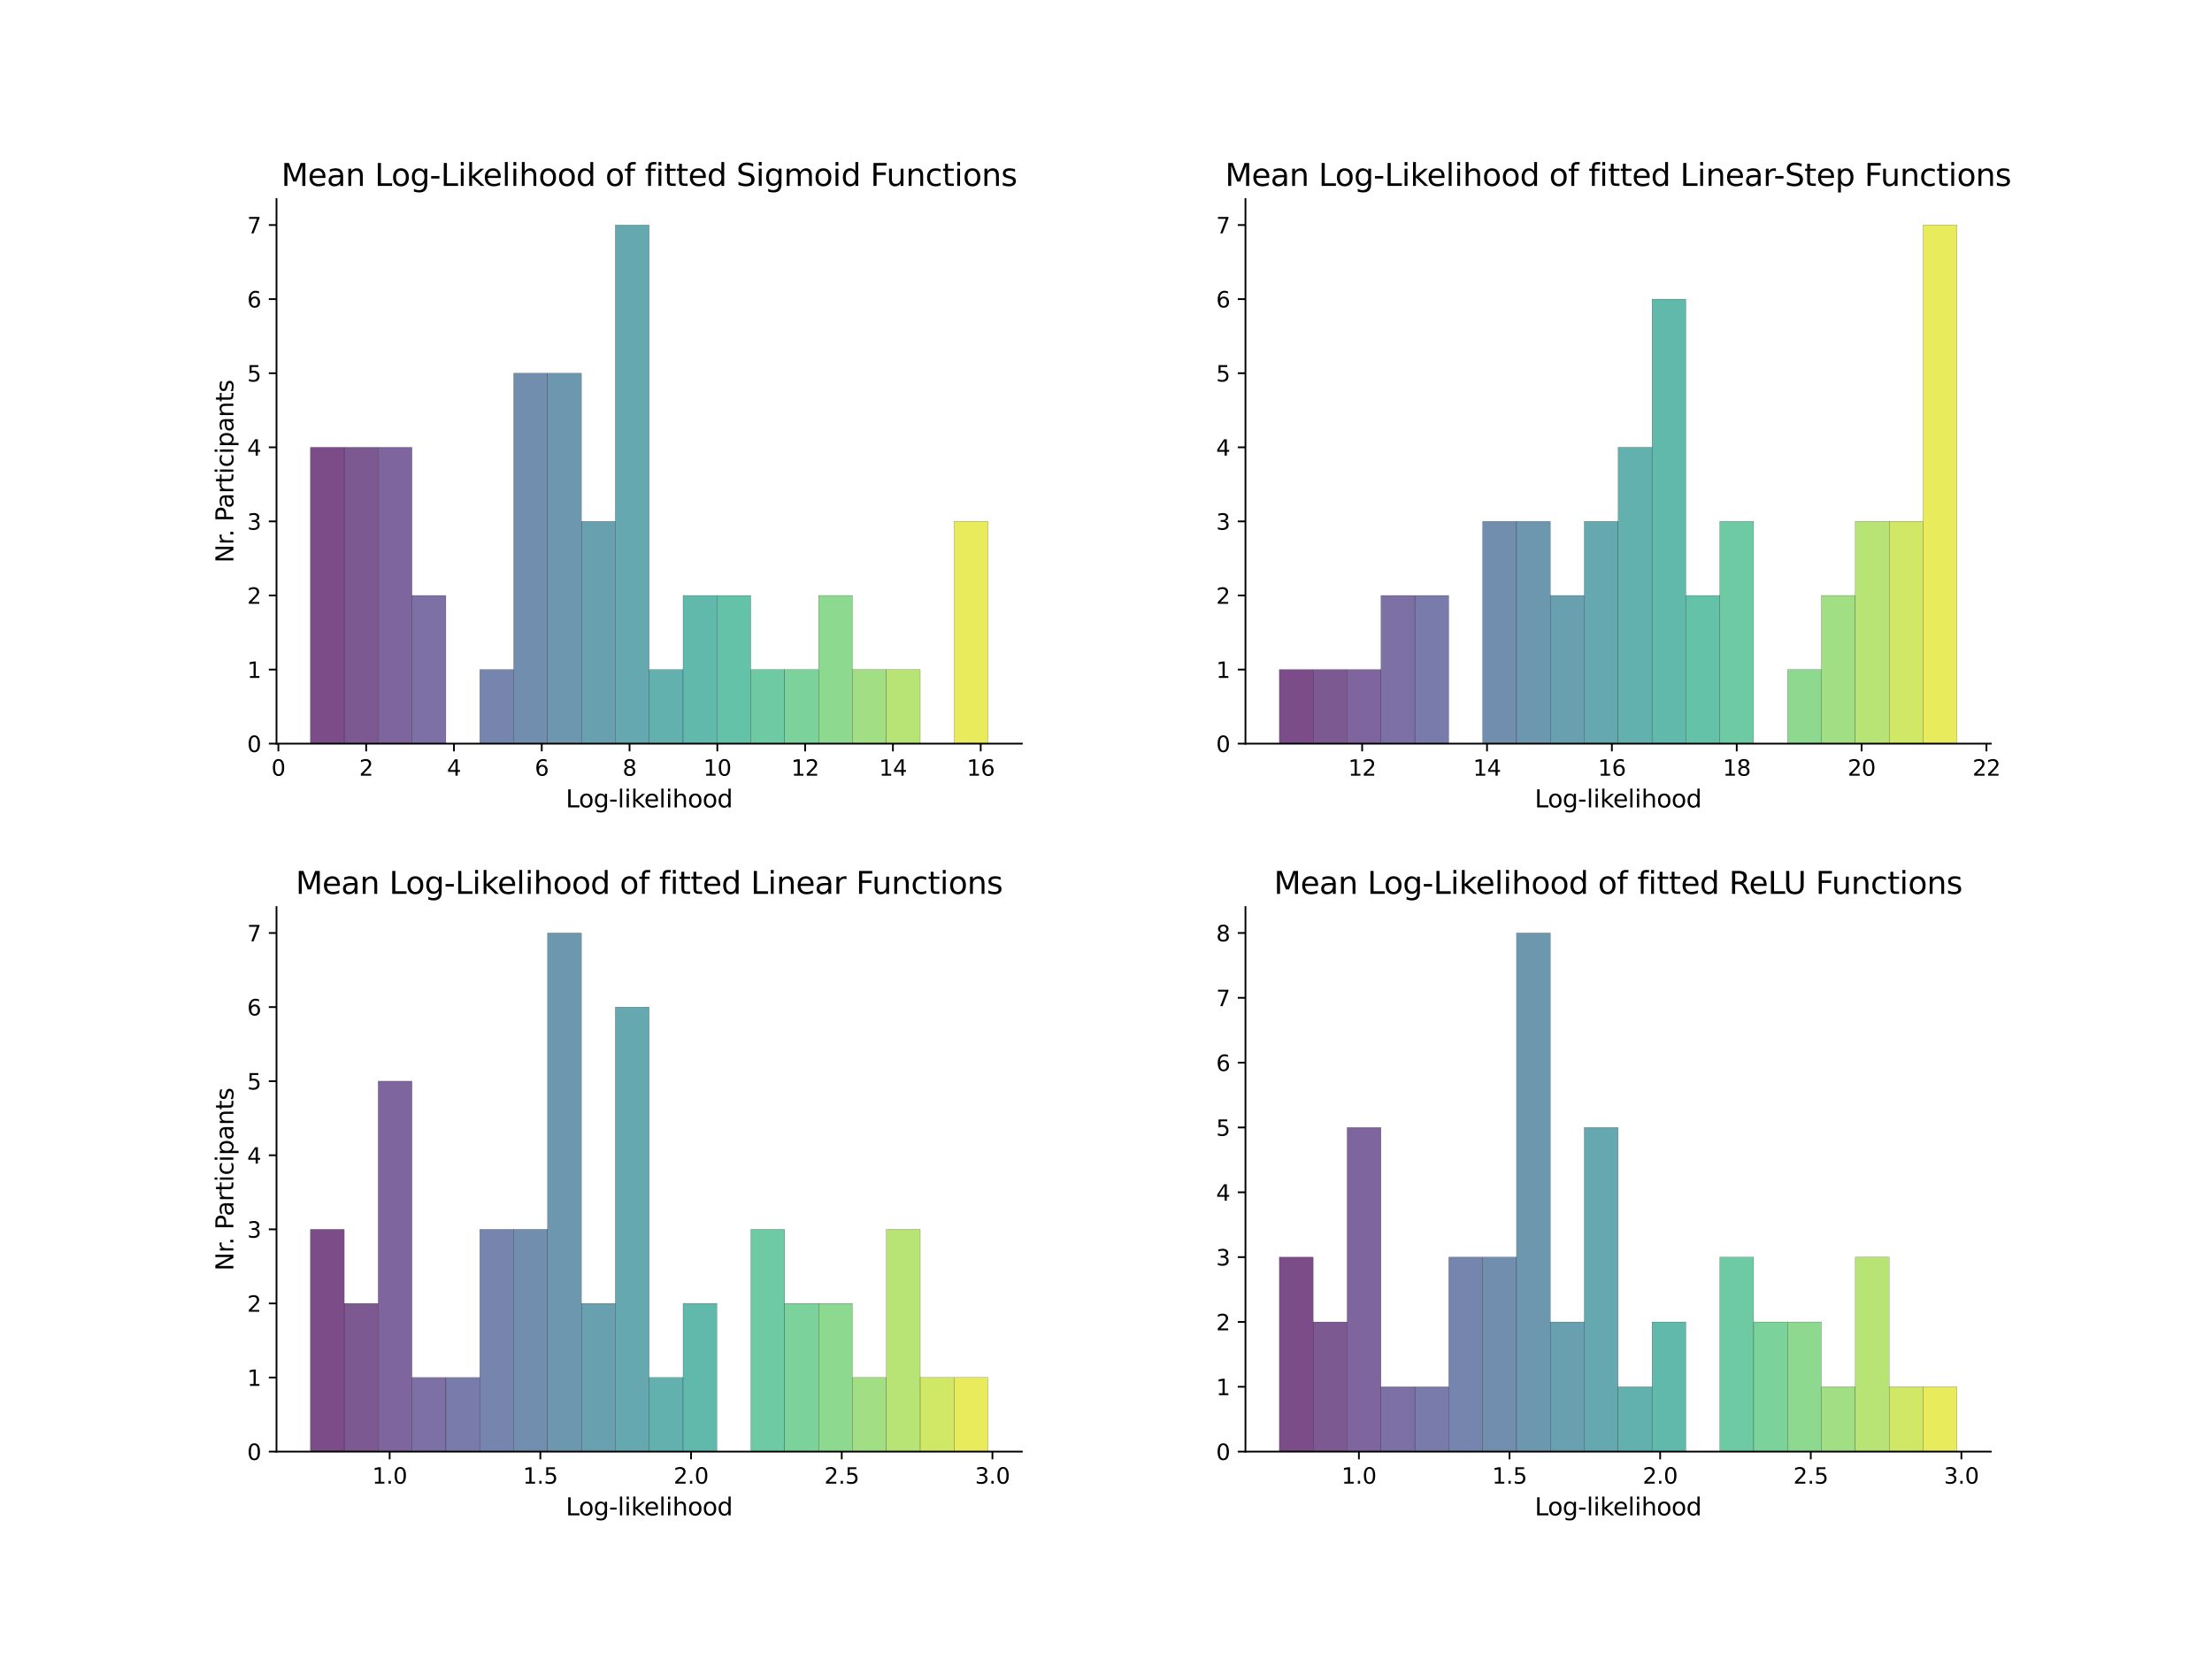 <?xml version="1.0" encoding="utf-8" standalone="no"?>
<!DOCTYPE svg PUBLIC "-//W3C//DTD SVG 1.1//EN"
  "http://www.w3.org/Graphics/SVG/1.1/DTD/svg11.dtd">
<svg xmlns:xlink="http://www.w3.org/1999/xlink" width="1008pt" height="756pt" viewBox="0 0 1008 756" xmlns="http://www.w3.org/2000/svg" version="1.1">
 <defs>
  <style type="text/css">*{stroke-linejoin: round; stroke-linecap: butt}</style>
 </defs>
 <g id="figure_1">
  <g id="patch_1">
   <path d="M 0 756 
L 1008 756 
L 1008 0 
L 0 0 
z
" style="fill: #ffffff"/>
  </g>
  <g id="axes_1">
   <g id="patch_2">
    <path d="M 126 338.885 
L 465.652 338.885 
L 465.652 90.72 
L 126 90.72 
z
" style="fill: #ffffff"/>
   </g>
   <g id="patch_3">
    <path d="M 141.439 338.885 
L 156.877 338.885 
L 156.877 203.829 
L 141.439 203.829 
z
" clip-path="url(#p4d36b7bc60)" style="fill: #440154; opacity: 0.7; stroke: #000000; stroke-width: 0.1; stroke-linejoin: miter"/>
   </g>
   <g id="patch_4">
    <path d="M 156.877 338.885 
L 172.316 338.885 
L 172.316 203.829 
L 156.877 203.829 
z
" clip-path="url(#p4d36b7bc60)" style="fill: #471365; opacity: 0.7; stroke: #000000; stroke-width: 0.1; stroke-linejoin: miter"/>
   </g>
   <g id="patch_5">
    <path d="M 172.316 338.885 
L 187.755 338.885 
L 187.755 203.829 
L 172.316 203.829 
z
" clip-path="url(#p4d36b7bc60)" style="fill: #482475; opacity: 0.7; stroke: #000000; stroke-width: 0.1; stroke-linejoin: miter"/>
   </g>
   <g id="patch_6">
    <path d="M 187.755 338.885 
L 203.194 338.885 
L 203.194 271.357 
L 187.755 271.357 
z
" clip-path="url(#p4d36b7bc60)" style="fill: #463480; opacity: 0.7; stroke: #000000; stroke-width: 0.1; stroke-linejoin: miter"/>
   </g>
   <g id="patch_7">
    <path d="M 203.194 338.885 
L 218.632 338.885 
L 218.632 338.885 
L 203.194 338.885 
z
" clip-path="url(#p4d36b7bc60)" style="fill: #414487; opacity: 0.7; stroke: #000000; stroke-width: 0.1; stroke-linejoin: miter"/>
   </g>
   <g id="patch_8">
    <path d="M 218.632 338.885 
L 234.071 338.885 
L 234.071 305.121 
L 218.632 305.121 
z
" clip-path="url(#p4d36b7bc60)" style="fill: #3b528b; opacity: 0.7; stroke: #000000; stroke-width: 0.1; stroke-linejoin: miter"/>
   </g>
   <g id="patch_9">
    <path d="M 234.071 338.885 
L 249.51 338.885 
L 249.51 170.065 
L 234.071 170.065 
z
" clip-path="url(#p4d36b7bc60)" style="fill: #355f8d; opacity: 0.7; stroke: #000000; stroke-width: 0.1; stroke-linejoin: miter"/>
   </g>
   <g id="patch_10">
    <path d="M 249.51 338.885 
L 264.949 338.885 
L 264.949 170.065 
L 249.51 170.065 
z
" clip-path="url(#p4d36b7bc60)" style="fill: #2f6c8e; opacity: 0.7; stroke: #000000; stroke-width: 0.1; stroke-linejoin: miter"/>
   </g>
   <g id="patch_11">
    <path d="M 264.949 338.885 
L 280.387 338.885 
L 280.387 237.593 
L 264.949 237.593 
z
" clip-path="url(#p4d36b7bc60)" style="fill: #2a788e; opacity: 0.7; stroke: #000000; stroke-width: 0.1; stroke-linejoin: miter"/>
   </g>
   <g id="patch_12">
    <path d="M 280.387 338.885 
L 295.826 338.885 
L 295.826 102.537 
L 280.387 102.537 
z
" clip-path="url(#p4d36b7bc60)" style="fill: #25848e; opacity: 0.7; stroke: #000000; stroke-width: 0.1; stroke-linejoin: miter"/>
   </g>
   <g id="patch_13">
    <path d="M 295.826 338.885 
L 311.265 338.885 
L 311.265 305.121 
L 295.826 305.121 
z
" clip-path="url(#p4d36b7bc60)" style="fill: #21918c; opacity: 0.7; stroke: #000000; stroke-width: 0.1; stroke-linejoin: miter"/>
   </g>
   <g id="patch_14">
    <path d="M 311.265 338.885 
L 326.704 338.885 
L 326.704 271.357 
L 311.265 271.357 
z
" clip-path="url(#p4d36b7bc60)" style="fill: #1e9c89; opacity: 0.7; stroke: #000000; stroke-width: 0.1; stroke-linejoin: miter"/>
   </g>
   <g id="patch_15">
    <path d="M 326.704 338.885 
L 342.142 338.885 
L 342.142 271.357 
L 326.704 271.357 
z
" clip-path="url(#p4d36b7bc60)" style="fill: #22a884; opacity: 0.7; stroke: #000000; stroke-width: 0.1; stroke-linejoin: miter"/>
   </g>
   <g id="patch_16">
    <path d="M 342.142 338.885 
L 357.581 338.885 
L 357.581 305.121 
L 342.142 305.121 
z
" clip-path="url(#p4d36b7bc60)" style="fill: #2fb47c; opacity: 0.7; stroke: #000000; stroke-width: 0.1; stroke-linejoin: miter"/>
   </g>
   <g id="patch_17">
    <path d="M 357.581 338.885 
L 373.02 338.885 
L 373.02 305.121 
L 357.581 305.121 
z
" clip-path="url(#p4d36b7bc60)" style="fill: #44bf70; opacity: 0.7; stroke: #000000; stroke-width: 0.1; stroke-linejoin: miter"/>
   </g>
   <g id="patch_18">
    <path d="M 373.02 338.885 
L 388.458 338.885 
L 388.458 271.357 
L 373.02 271.357 
z
" clip-path="url(#p4d36b7bc60)" style="fill: #5ec962; opacity: 0.7; stroke: #000000; stroke-width: 0.1; stroke-linejoin: miter"/>
   </g>
   <g id="patch_19">
    <path d="M 388.458 338.885 
L 403.897 338.885 
L 403.897 305.121 
L 388.458 305.121 
z
" clip-path="url(#p4d36b7bc60)" style="fill: #7ad151; opacity: 0.7; stroke: #000000; stroke-width: 0.1; stroke-linejoin: miter"/>
   </g>
   <g id="patch_20">
    <path d="M 403.897 338.885 
L 419.336 338.885 
L 419.336 305.121 
L 403.897 305.121 
z
" clip-path="url(#p4d36b7bc60)" style="fill: #9bd93c; opacity: 0.7; stroke: #000000; stroke-width: 0.1; stroke-linejoin: miter"/>
   </g>
   <g id="patch_21">
    <path d="M 419.336 338.885 
L 434.775 338.885 
L 434.775 338.885 
L 419.336 338.885 
z
" clip-path="url(#p4d36b7bc60)" style="fill: #bddf26; opacity: 0.7; stroke: #000000; stroke-width: 0.1; stroke-linejoin: miter"/>
   </g>
   <g id="patch_22">
    <path d="M 434.775 338.885 
L 450.213 338.885 
L 450.213 237.593 
L 434.775 237.593 
z
" clip-path="url(#p4d36b7bc60)" style="fill: #dfe318; opacity: 0.7; stroke: #000000; stroke-width: 0.1; stroke-linejoin: miter"/>
   </g>
   <g id="matplotlib.axis_1">
    <g id="xtick_1">
     <g id="line2d_1">
      <defs>
       <path id="m181504a97d" d="M 0 0 
L 0 3.5 
" style="stroke: #000000; stroke-width: 0.8"/>
      </defs>
      <g>
       <use xlink:href="#m181504a97d" x="126.852" y="338.885" style="stroke: #000000; stroke-width: 0.8"/>
      </g>
     </g>
     <g id="text_1">
      <!-- 0 -->
      <g transform="translate(123.671 353.484)scale(0.1 -0.1)">
       <defs>
        <path id="DejaVuSans-30" d="M 2034 4250 
Q 1547 4250 1301 3770 
Q 1056 3291 1056 2328 
Q 1056 1369 1301 889 
Q 1547 409 2034 409 
Q 2525 409 2770 889 
Q 3016 1369 3016 2328 
Q 3016 3291 2770 3770 
Q 2525 4250 2034 4250 
z
M 2034 4750 
Q 2819 4750 3233 4129 
Q 3647 3509 3647 2328 
Q 3647 1150 3233 529 
Q 2819 -91 2034 -91 
Q 1250 -91 836 529 
Q 422 1150 422 2328 
Q 422 3509 836 4129 
Q 1250 4750 2034 4750 
z
" transform="scale(0.016)"/>
       </defs>
       <use xlink:href="#DejaVuSans-30"/>
      </g>
     </g>
    </g>
    <g id="xtick_2">
     <g id="line2d_2">
      <g>
       <use xlink:href="#m181504a97d" x="166.859" y="338.885" style="stroke: #000000; stroke-width: 0.8"/>
      </g>
     </g>
     <g id="text_2">
      <!-- 2 -->
      <g transform="translate(163.678 353.484)scale(0.1 -0.1)">
       <defs>
        <path id="DejaVuSans-32" d="M 1228 531 
L 3431 531 
L 3431 0 
L 469 0 
L 469 531 
Q 828 903 1448 1529 
Q 2069 2156 2228 2338 
Q 2531 2678 2651 2914 
Q 2772 3150 2772 3378 
Q 2772 3750 2511 3984 
Q 2250 4219 1831 4219 
Q 1534 4219 1204 4116 
Q 875 4013 500 3803 
L 500 4441 
Q 881 4594 1212 4672 
Q 1544 4750 1819 4750 
Q 2544 4750 2975 4387 
Q 3406 4025 3406 3419 
Q 3406 3131 3298 2873 
Q 3191 2616 2906 2266 
Q 2828 2175 2409 1742 
Q 1991 1309 1228 531 
z
" transform="scale(0.016)"/>
       </defs>
       <use xlink:href="#DejaVuSans-32"/>
      </g>
     </g>
    </g>
    <g id="xtick_3">
     <g id="line2d_3">
      <g>
       <use xlink:href="#m181504a97d" x="206.866" y="338.885" style="stroke: #000000; stroke-width: 0.8"/>
      </g>
     </g>
     <g id="text_3">
      <!-- 4 -->
      <g transform="translate(203.685 353.484)scale(0.1 -0.1)">
       <defs>
        <path id="DejaVuSans-34" d="M 2419 4116 
L 825 1625 
L 2419 1625 
L 2419 4116 
z
M 2253 4666 
L 3047 4666 
L 3047 1625 
L 3713 1625 
L 3713 1100 
L 3047 1100 
L 3047 0 
L 2419 0 
L 2419 1100 
L 313 1100 
L 313 1709 
L 2253 4666 
z
" transform="scale(0.016)"/>
       </defs>
       <use xlink:href="#DejaVuSans-34"/>
      </g>
     </g>
    </g>
    <g id="xtick_4">
     <g id="line2d_4">
      <g>
       <use xlink:href="#m181504a97d" x="246.873" y="338.885" style="stroke: #000000; stroke-width: 0.8"/>
      </g>
     </g>
     <g id="text_4">
      <!-- 6 -->
      <g transform="translate(243.692 353.484)scale(0.1 -0.1)">
       <defs>
        <path id="DejaVuSans-36" d="M 2113 2584 
Q 1688 2584 1439 2293 
Q 1191 2003 1191 1497 
Q 1191 994 1439 701 
Q 1688 409 2113 409 
Q 2538 409 2786 701 
Q 3034 994 3034 1497 
Q 3034 2003 2786 2293 
Q 2538 2584 2113 2584 
z
M 3366 4563 
L 3366 3988 
Q 3128 4100 2886 4159 
Q 2644 4219 2406 4219 
Q 1781 4219 1451 3797 
Q 1122 3375 1075 2522 
Q 1259 2794 1537 2939 
Q 1816 3084 2150 3084 
Q 2853 3084 3261 2657 
Q 3669 2231 3669 1497 
Q 3669 778 3244 343 
Q 2819 -91 2113 -91 
Q 1303 -91 875 529 
Q 447 1150 447 2328 
Q 447 3434 972 4092 
Q 1497 4750 2381 4750 
Q 2619 4750 2861 4703 
Q 3103 4656 3366 4563 
z
" transform="scale(0.016)"/>
       </defs>
       <use xlink:href="#DejaVuSans-36"/>
      </g>
     </g>
    </g>
    <g id="xtick_5">
     <g id="line2d_5">
      <g>
       <use xlink:href="#m181504a97d" x="286.88" y="338.885" style="stroke: #000000; stroke-width: 0.8"/>
      </g>
     </g>
     <g id="text_5">
      <!-- 8 -->
      <g transform="translate(283.699 353.484)scale(0.1 -0.1)">
       <defs>
        <path id="DejaVuSans-38" d="M 2034 2216 
Q 1584 2216 1326 1975 
Q 1069 1734 1069 1313 
Q 1069 891 1326 650 
Q 1584 409 2034 409 
Q 2484 409 2743 651 
Q 3003 894 3003 1313 
Q 3003 1734 2745 1975 
Q 2488 2216 2034 2216 
z
M 1403 2484 
Q 997 2584 770 2862 
Q 544 3141 544 3541 
Q 544 4100 942 4425 
Q 1341 4750 2034 4750 
Q 2731 4750 3128 4425 
Q 3525 4100 3525 3541 
Q 3525 3141 3298 2862 
Q 3072 2584 2669 2484 
Q 3125 2378 3379 2068 
Q 3634 1759 3634 1313 
Q 3634 634 3220 271 
Q 2806 -91 2034 -91 
Q 1263 -91 848 271 
Q 434 634 434 1313 
Q 434 1759 690 2068 
Q 947 2378 1403 2484 
z
M 1172 3481 
Q 1172 3119 1398 2916 
Q 1625 2713 2034 2713 
Q 2441 2713 2670 2916 
Q 2900 3119 2900 3481 
Q 2900 3844 2670 4047 
Q 2441 4250 2034 4250 
Q 1625 4250 1398 4047 
Q 1172 3844 1172 3481 
z
" transform="scale(0.016)"/>
       </defs>
       <use xlink:href="#DejaVuSans-38"/>
      </g>
     </g>
    </g>
    <g id="xtick_6">
     <g id="line2d_6">
      <g>
       <use xlink:href="#m181504a97d" x="326.887" y="338.885" style="stroke: #000000; stroke-width: 0.8"/>
      </g>
     </g>
     <g id="text_6">
      <!-- 10 -->
      <g transform="translate(320.525 353.484)scale(0.1 -0.1)">
       <defs>
        <path id="DejaVuSans-31" d="M 794 531 
L 1825 531 
L 1825 4091 
L 703 3866 
L 703 4441 
L 1819 4666 
L 2450 4666 
L 2450 531 
L 3481 531 
L 3481 0 
L 794 0 
L 794 531 
z
" transform="scale(0.016)"/>
       </defs>
       <use xlink:href="#DejaVuSans-31"/>
       <use xlink:href="#DejaVuSans-30" x="63.623"/>
      </g>
     </g>
    </g>
    <g id="xtick_7">
     <g id="line2d_7">
      <g>
       <use xlink:href="#m181504a97d" x="366.894" y="338.885" style="stroke: #000000; stroke-width: 0.8"/>
      </g>
     </g>
     <g id="text_7">
      <!-- 12 -->
      <g transform="translate(360.532 353.484)scale(0.1 -0.1)">
       <use xlink:href="#DejaVuSans-31"/>
       <use xlink:href="#DejaVuSans-32" x="63.623"/>
      </g>
     </g>
    </g>
    <g id="xtick_8">
     <g id="line2d_8">
      <g>
       <use xlink:href="#m181504a97d" x="406.901" y="338.885" style="stroke: #000000; stroke-width: 0.8"/>
      </g>
     </g>
     <g id="text_8">
      <!-- 14 -->
      <g transform="translate(400.539 353.484)scale(0.1 -0.1)">
       <use xlink:href="#DejaVuSans-31"/>
       <use xlink:href="#DejaVuSans-34" x="63.623"/>
      </g>
     </g>
    </g>
    <g id="xtick_9">
     <g id="line2d_9">
      <g>
       <use xlink:href="#m181504a97d" x="446.908" y="338.885" style="stroke: #000000; stroke-width: 0.8"/>
      </g>
     </g>
     <g id="text_9">
      <!-- 16 -->
      <g transform="translate(440.546 353.484)scale(0.1 -0.1)">
       <use xlink:href="#DejaVuSans-31"/>
       <use xlink:href="#DejaVuSans-36" x="63.623"/>
      </g>
     </g>
    </g>
    <g id="text_10">
     <!-- Log-likelihood -->
     <g transform="translate(257.827 367.922)scale(0.11 -0.11)">
      <defs>
       <path id="DejaVuSans-4c" d="M 628 4666 
L 1259 4666 
L 1259 531 
L 3531 531 
L 3531 0 
L 628 0 
L 628 4666 
z
" transform="scale(0.016)"/>
       <path id="DejaVuSans-6f" d="M 1959 3097 
Q 1497 3097 1228 2736 
Q 959 2375 959 1747 
Q 959 1119 1226 758 
Q 1494 397 1959 397 
Q 2419 397 2687 759 
Q 2956 1122 2956 1747 
Q 2956 2369 2687 2733 
Q 2419 3097 1959 3097 
z
M 1959 3584 
Q 2709 3584 3137 3096 
Q 3566 2609 3566 1747 
Q 3566 888 3137 398 
Q 2709 -91 1959 -91 
Q 1206 -91 779 398 
Q 353 888 353 1747 
Q 353 2609 779 3096 
Q 1206 3584 1959 3584 
z
" transform="scale(0.016)"/>
       <path id="DejaVuSans-67" d="M 2906 1791 
Q 2906 2416 2648 2759 
Q 2391 3103 1925 3103 
Q 1463 3103 1205 2759 
Q 947 2416 947 1791 
Q 947 1169 1205 825 
Q 1463 481 1925 481 
Q 2391 481 2648 825 
Q 2906 1169 2906 1791 
z
M 3481 434 
Q 3481 -459 3084 -895 
Q 2688 -1331 1869 -1331 
Q 1566 -1331 1297 -1286 
Q 1028 -1241 775 -1147 
L 775 -588 
Q 1028 -725 1275 -790 
Q 1522 -856 1778 -856 
Q 2344 -856 2625 -561 
Q 2906 -266 2906 331 
L 2906 616 
Q 2728 306 2450 153 
Q 2172 0 1784 0 
Q 1141 0 747 490 
Q 353 981 353 1791 
Q 353 2603 747 3093 
Q 1141 3584 1784 3584 
Q 2172 3584 2450 3431 
Q 2728 3278 2906 2969 
L 2906 3500 
L 3481 3500 
L 3481 434 
z
" transform="scale(0.016)"/>
       <path id="DejaVuSans-2d" d="M 313 2009 
L 1997 2009 
L 1997 1497 
L 313 1497 
L 313 2009 
z
" transform="scale(0.016)"/>
       <path id="DejaVuSans-6c" d="M 603 4863 
L 1178 4863 
L 1178 0 
L 603 0 
L 603 4863 
z
" transform="scale(0.016)"/>
       <path id="DejaVuSans-69" d="M 603 3500 
L 1178 3500 
L 1178 0 
L 603 0 
L 603 3500 
z
M 603 4863 
L 1178 4863 
L 1178 4134 
L 603 4134 
L 603 4863 
z
" transform="scale(0.016)"/>
       <path id="DejaVuSans-6b" d="M 581 4863 
L 1159 4863 
L 1159 1991 
L 2875 3500 
L 3609 3500 
L 1753 1863 
L 3688 0 
L 2938 0 
L 1159 1709 
L 1159 0 
L 581 0 
L 581 4863 
z
" transform="scale(0.016)"/>
       <path id="DejaVuSans-65" d="M 3597 1894 
L 3597 1613 
L 953 1613 
Q 991 1019 1311 708 
Q 1631 397 2203 397 
Q 2534 397 2845 478 
Q 3156 559 3463 722 
L 3463 178 
Q 3153 47 2828 -22 
Q 2503 -91 2169 -91 
Q 1331 -91 842 396 
Q 353 884 353 1716 
Q 353 2575 817 3079 
Q 1281 3584 2069 3584 
Q 2775 3584 3186 3129 
Q 3597 2675 3597 1894 
z
M 3022 2063 
Q 3016 2534 2758 2815 
Q 2500 3097 2075 3097 
Q 1594 3097 1305 2825 
Q 1016 2553 972 2059 
L 3022 2063 
z
" transform="scale(0.016)"/>
       <path id="DejaVuSans-68" d="M 3513 2113 
L 3513 0 
L 2938 0 
L 2938 2094 
Q 2938 2591 2744 2837 
Q 2550 3084 2163 3084 
Q 1697 3084 1428 2787 
Q 1159 2491 1159 1978 
L 1159 0 
L 581 0 
L 581 4863 
L 1159 4863 
L 1159 2956 
Q 1366 3272 1645 3428 
Q 1925 3584 2291 3584 
Q 2894 3584 3203 3211 
Q 3513 2838 3513 2113 
z
" transform="scale(0.016)"/>
       <path id="DejaVuSans-64" d="M 2906 2969 
L 2906 4863 
L 3481 4863 
L 3481 0 
L 2906 0 
L 2906 525 
Q 2725 213 2448 61 
Q 2172 -91 1784 -91 
Q 1150 -91 751 415 
Q 353 922 353 1747 
Q 353 2572 751 3078 
Q 1150 3584 1784 3584 
Q 2172 3584 2448 3432 
Q 2725 3281 2906 2969 
z
M 947 1747 
Q 947 1113 1208 752 
Q 1469 391 1925 391 
Q 2381 391 2643 752 
Q 2906 1113 2906 1747 
Q 2906 2381 2643 2742 
Q 2381 3103 1925 3103 
Q 1469 3103 1208 2742 
Q 947 2381 947 1747 
z
" transform="scale(0.016)"/>
      </defs>
      <use xlink:href="#DejaVuSans-4c"/>
      <use xlink:href="#DejaVuSans-6f" x="53.963"/>
      <use xlink:href="#DejaVuSans-67" x="115.145"/>
      <use xlink:href="#DejaVuSans-2d" x="178.621"/>
      <use xlink:href="#DejaVuSans-6c" x="214.705"/>
      <use xlink:href="#DejaVuSans-69" x="242.488"/>
      <use xlink:href="#DejaVuSans-6b" x="270.271"/>
      <use xlink:href="#DejaVuSans-65" x="324.557"/>
      <use xlink:href="#DejaVuSans-6c" x="386.08"/>
      <use xlink:href="#DejaVuSans-69" x="413.863"/>
      <use xlink:href="#DejaVuSans-68" x="441.646"/>
      <use xlink:href="#DejaVuSans-6f" x="505.025"/>
      <use xlink:href="#DejaVuSans-6f" x="566.207"/>
      <use xlink:href="#DejaVuSans-64" x="627.389"/>
     </g>
    </g>
   </g>
   <g id="matplotlib.axis_2">
    <g id="ytick_1">
     <g id="line2d_10">
      <defs>
       <path id="m98ca16faf8" d="M 0 0 
L -3.5 0 
" style="stroke: #000000; stroke-width: 0.8"/>
      </defs>
      <g>
       <use xlink:href="#m98ca16faf8" x="126" y="338.885" style="stroke: #000000; stroke-width: 0.8"/>
      </g>
     </g>
     <g id="text_11">
      <!-- 0 -->
      <g transform="translate(112.638 342.684)scale(0.1 -0.1)">
       <use xlink:href="#DejaVuSans-30"/>
      </g>
     </g>
    </g>
    <g id="ytick_2">
     <g id="line2d_11">
      <g>
       <use xlink:href="#m98ca16faf8" x="126" y="305.121" style="stroke: #000000; stroke-width: 0.8"/>
      </g>
     </g>
     <g id="text_12">
      <!-- 1 -->
      <g transform="translate(112.638 308.92)scale(0.1 -0.1)">
       <use xlink:href="#DejaVuSans-31"/>
      </g>
     </g>
    </g>
    <g id="ytick_3">
     <g id="line2d_12">
      <g>
       <use xlink:href="#m98ca16faf8" x="126" y="271.357" style="stroke: #000000; stroke-width: 0.8"/>
      </g>
     </g>
     <g id="text_13">
      <!-- 2 -->
      <g transform="translate(112.638 275.156)scale(0.1 -0.1)">
       <use xlink:href="#DejaVuSans-32"/>
      </g>
     </g>
    </g>
    <g id="ytick_4">
     <g id="line2d_13">
      <g>
       <use xlink:href="#m98ca16faf8" x="126" y="237.593" style="stroke: #000000; stroke-width: 0.8"/>
      </g>
     </g>
     <g id="text_14">
      <!-- 3 -->
      <g transform="translate(112.638 241.393)scale(0.1 -0.1)">
       <defs>
        <path id="DejaVuSans-33" d="M 2597 2516 
Q 3050 2419 3304 2112 
Q 3559 1806 3559 1356 
Q 3559 666 3084 287 
Q 2609 -91 1734 -91 
Q 1441 -91 1130 -33 
Q 819 25 488 141 
L 488 750 
Q 750 597 1062 519 
Q 1375 441 1716 441 
Q 2309 441 2620 675 
Q 2931 909 2931 1356 
Q 2931 1769 2642 2001 
Q 2353 2234 1838 2234 
L 1294 2234 
L 1294 2753 
L 1863 2753 
Q 2328 2753 2575 2939 
Q 2822 3125 2822 3475 
Q 2822 3834 2567 4026 
Q 2313 4219 1838 4219 
Q 1578 4219 1281 4162 
Q 984 4106 628 3988 
L 628 4550 
Q 988 4650 1302 4700 
Q 1616 4750 1894 4750 
Q 2613 4750 3031 4423 
Q 3450 4097 3450 3541 
Q 3450 3153 3228 2886 
Q 3006 2619 2597 2516 
z
" transform="scale(0.016)"/>
       </defs>
       <use xlink:href="#DejaVuSans-33"/>
      </g>
     </g>
    </g>
    <g id="ytick_5">
     <g id="line2d_14">
      <g>
       <use xlink:href="#m98ca16faf8" x="126" y="203.829" style="stroke: #000000; stroke-width: 0.8"/>
      </g>
     </g>
     <g id="text_15">
      <!-- 4 -->
      <g transform="translate(112.638 207.629)scale(0.1 -0.1)">
       <use xlink:href="#DejaVuSans-34"/>
      </g>
     </g>
    </g>
    <g id="ytick_6">
     <g id="line2d_15">
      <g>
       <use xlink:href="#m98ca16faf8" x="126" y="170.065" style="stroke: #000000; stroke-width: 0.8"/>
      </g>
     </g>
     <g id="text_16">
      <!-- 5 -->
      <g transform="translate(112.638 173.865)scale(0.1 -0.1)">
       <defs>
        <path id="DejaVuSans-35" d="M 691 4666 
L 3169 4666 
L 3169 4134 
L 1269 4134 
L 1269 2991 
Q 1406 3038 1543 3061 
Q 1681 3084 1819 3084 
Q 2600 3084 3056 2656 
Q 3513 2228 3513 1497 
Q 3513 744 3044 326 
Q 2575 -91 1722 -91 
Q 1428 -91 1123 -41 
Q 819 9 494 109 
L 494 744 
Q 775 591 1075 516 
Q 1375 441 1709 441 
Q 2250 441 2565 725 
Q 2881 1009 2881 1497 
Q 2881 1984 2565 2268 
Q 2250 2553 1709 2553 
Q 1456 2553 1204 2497 
Q 953 2441 691 2322 
L 691 4666 
z
" transform="scale(0.016)"/>
       </defs>
       <use xlink:href="#DejaVuSans-35"/>
      </g>
     </g>
    </g>
    <g id="ytick_7">
     <g id="line2d_16">
      <g>
       <use xlink:href="#m98ca16faf8" x="126" y="136.301" style="stroke: #000000; stroke-width: 0.8"/>
      </g>
     </g>
     <g id="text_17">
      <!-- 6 -->
      <g transform="translate(112.638 140.101)scale(0.1 -0.1)">
       <use xlink:href="#DejaVuSans-36"/>
      </g>
     </g>
    </g>
    <g id="ytick_8">
     <g id="line2d_17">
      <g>
       <use xlink:href="#m98ca16faf8" x="126" y="102.537" style="stroke: #000000; stroke-width: 0.8"/>
      </g>
     </g>
     <g id="text_18">
      <!-- 7 -->
      <g transform="translate(112.638 106.337)scale(0.1 -0.1)">
       <defs>
        <path id="DejaVuSans-37" d="M 525 4666 
L 3525 4666 
L 3525 4397 
L 1831 0 
L 1172 0 
L 2766 4134 
L 525 4134 
L 525 4666 
z
" transform="scale(0.016)"/>
       </defs>
       <use xlink:href="#DejaVuSans-37"/>
      </g>
     </g>
    </g>
    <g id="text_19">
     <!-- Nr. Participants -->
     <g transform="translate(106.35 256.478)rotate(-90)scale(0.11 -0.11)">
      <defs>
       <path id="DejaVuSans-4e" d="M 628 4666 
L 1478 4666 
L 3547 763 
L 3547 4666 
L 4159 4666 
L 4159 0 
L 3309 0 
L 1241 3903 
L 1241 0 
L 628 0 
L 628 4666 
z
" transform="scale(0.016)"/>
       <path id="DejaVuSans-72" d="M 2631 2963 
Q 2534 3019 2420 3045 
Q 2306 3072 2169 3072 
Q 1681 3072 1420 2755 
Q 1159 2438 1159 1844 
L 1159 0 
L 581 0 
L 581 3500 
L 1159 3500 
L 1159 2956 
Q 1341 3275 1631 3429 
Q 1922 3584 2338 3584 
Q 2397 3584 2469 3576 
Q 2541 3569 2628 3553 
L 2631 2963 
z
" transform="scale(0.016)"/>
       <path id="DejaVuSans-2e" d="M 684 794 
L 1344 794 
L 1344 0 
L 684 0 
L 684 794 
z
" transform="scale(0.016)"/>
       <path id="DejaVuSans-20" transform="scale(0.016)"/>
       <path id="DejaVuSans-50" d="M 1259 4147 
L 1259 2394 
L 2053 2394 
Q 2494 2394 2734 2622 
Q 2975 2850 2975 3272 
Q 2975 3691 2734 3919 
Q 2494 4147 2053 4147 
L 1259 4147 
z
M 628 4666 
L 2053 4666 
Q 2838 4666 3239 4311 
Q 3641 3956 3641 3272 
Q 3641 2581 3239 2228 
Q 2838 1875 2053 1875 
L 1259 1875 
L 1259 0 
L 628 0 
L 628 4666 
z
" transform="scale(0.016)"/>
       <path id="DejaVuSans-61" d="M 2194 1759 
Q 1497 1759 1228 1600 
Q 959 1441 959 1056 
Q 959 750 1161 570 
Q 1363 391 1709 391 
Q 2188 391 2477 730 
Q 2766 1069 2766 1631 
L 2766 1759 
L 2194 1759 
z
M 3341 1997 
L 3341 0 
L 2766 0 
L 2766 531 
Q 2569 213 2275 61 
Q 1981 -91 1556 -91 
Q 1019 -91 701 211 
Q 384 513 384 1019 
Q 384 1609 779 1909 
Q 1175 2209 1959 2209 
L 2766 2209 
L 2766 2266 
Q 2766 2663 2505 2880 
Q 2244 3097 1772 3097 
Q 1472 3097 1187 3025 
Q 903 2953 641 2809 
L 641 3341 
Q 956 3463 1253 3523 
Q 1550 3584 1831 3584 
Q 2591 3584 2966 3190 
Q 3341 2797 3341 1997 
z
" transform="scale(0.016)"/>
       <path id="DejaVuSans-74" d="M 1172 4494 
L 1172 3500 
L 2356 3500 
L 2356 3053 
L 1172 3053 
L 1172 1153 
Q 1172 725 1289 603 
Q 1406 481 1766 481 
L 2356 481 
L 2356 0 
L 1766 0 
Q 1100 0 847 248 
Q 594 497 594 1153 
L 594 3053 
L 172 3053 
L 172 3500 
L 594 3500 
L 594 4494 
L 1172 4494 
z
" transform="scale(0.016)"/>
       <path id="DejaVuSans-63" d="M 3122 3366 
L 3122 2828 
Q 2878 2963 2633 3030 
Q 2388 3097 2138 3097 
Q 1578 3097 1268 2742 
Q 959 2388 959 1747 
Q 959 1106 1268 751 
Q 1578 397 2138 397 
Q 2388 397 2633 464 
Q 2878 531 3122 666 
L 3122 134 
Q 2881 22 2623 -34 
Q 2366 -91 2075 -91 
Q 1284 -91 818 406 
Q 353 903 353 1747 
Q 353 2603 823 3093 
Q 1294 3584 2113 3584 
Q 2378 3584 2631 3529 
Q 2884 3475 3122 3366 
z
" transform="scale(0.016)"/>
       <path id="DejaVuSans-70" d="M 1159 525 
L 1159 -1331 
L 581 -1331 
L 581 3500 
L 1159 3500 
L 1159 2969 
Q 1341 3281 1617 3432 
Q 1894 3584 2278 3584 
Q 2916 3584 3314 3078 
Q 3713 2572 3713 1747 
Q 3713 922 3314 415 
Q 2916 -91 2278 -91 
Q 1894 -91 1617 61 
Q 1341 213 1159 525 
z
M 3116 1747 
Q 3116 2381 2855 2742 
Q 2594 3103 2138 3103 
Q 1681 3103 1420 2742 
Q 1159 2381 1159 1747 
Q 1159 1113 1420 752 
Q 1681 391 2138 391 
Q 2594 391 2855 752 
Q 3116 1113 3116 1747 
z
" transform="scale(0.016)"/>
       <path id="DejaVuSans-6e" d="M 3513 2113 
L 3513 0 
L 2938 0 
L 2938 2094 
Q 2938 2591 2744 2837 
Q 2550 3084 2163 3084 
Q 1697 3084 1428 2787 
Q 1159 2491 1159 1978 
L 1159 0 
L 581 0 
L 581 3500 
L 1159 3500 
L 1159 2956 
Q 1366 3272 1645 3428 
Q 1925 3584 2291 3584 
Q 2894 3584 3203 3211 
Q 3513 2838 3513 2113 
z
" transform="scale(0.016)"/>
       <path id="DejaVuSans-73" d="M 2834 3397 
L 2834 2853 
Q 2591 2978 2328 3040 
Q 2066 3103 1784 3103 
Q 1356 3103 1142 2972 
Q 928 2841 928 2578 
Q 928 2378 1081 2264 
Q 1234 2150 1697 2047 
L 1894 2003 
Q 2506 1872 2764 1633 
Q 3022 1394 3022 966 
Q 3022 478 2636 193 
Q 2250 -91 1575 -91 
Q 1294 -91 989 -36 
Q 684 19 347 128 
L 347 722 
Q 666 556 975 473 
Q 1284 391 1588 391 
Q 1994 391 2212 530 
Q 2431 669 2431 922 
Q 2431 1156 2273 1281 
Q 2116 1406 1581 1522 
L 1381 1569 
Q 847 1681 609 1914 
Q 372 2147 372 2553 
Q 372 3047 722 3315 
Q 1072 3584 1716 3584 
Q 2034 3584 2315 3537 
Q 2597 3491 2834 3397 
z
" transform="scale(0.016)"/>
      </defs>
      <use xlink:href="#DejaVuSans-4e"/>
      <use xlink:href="#DejaVuSans-72" x="74.805"/>
      <use xlink:href="#DejaVuSans-2e" x="106.793"/>
      <use xlink:href="#DejaVuSans-20" x="138.58"/>
      <use xlink:href="#DejaVuSans-50" x="170.367"/>
      <use xlink:href="#DejaVuSans-61" x="226.17"/>
      <use xlink:href="#DejaVuSans-72" x="287.449"/>
      <use xlink:href="#DejaVuSans-74" x="328.562"/>
      <use xlink:href="#DejaVuSans-69" x="367.771"/>
      <use xlink:href="#DejaVuSans-63" x="395.555"/>
      <use xlink:href="#DejaVuSans-69" x="450.535"/>
      <use xlink:href="#DejaVuSans-70" x="478.318"/>
      <use xlink:href="#DejaVuSans-61" x="541.795"/>
      <use xlink:href="#DejaVuSans-6e" x="603.074"/>
      <use xlink:href="#DejaVuSans-74" x="666.453"/>
      <use xlink:href="#DejaVuSans-73" x="705.662"/>
     </g>
    </g>
   </g>
   <g id="patch_23">
    <path d="M 126 338.885 
L 126 90.72 
" style="fill: none; stroke: #000000; stroke-width: 0.8; stroke-linejoin: miter; stroke-linecap: square"/>
   </g>
   <g id="patch_24">
    <path d="M 126 338.885 
L 465.652 338.885 
" style="fill: none; stroke: #000000; stroke-width: 0.8; stroke-linejoin: miter; stroke-linecap: square"/>
   </g>
   <g id="text_20">
    <!-- Mean Log-Likelihood of fitted Sigmoid Functions -->
    <g transform="translate(128.176 84.72)scale(0.14 -0.14)">
     <defs>
      <path id="DejaVuSans-4d" d="M 628 4666 
L 1569 4666 
L 2759 1491 
L 3956 4666 
L 4897 4666 
L 4897 0 
L 4281 0 
L 4281 4097 
L 3078 897 
L 2444 897 
L 1241 4097 
L 1241 0 
L 628 0 
L 628 4666 
z
" transform="scale(0.016)"/>
      <path id="DejaVuSans-66" d="M 2375 4863 
L 2375 4384 
L 1825 4384 
Q 1516 4384 1395 4259 
Q 1275 4134 1275 3809 
L 1275 3500 
L 2222 3500 
L 2222 3053 
L 1275 3053 
L 1275 0 
L 697 0 
L 697 3053 
L 147 3053 
L 147 3500 
L 697 3500 
L 697 3744 
Q 697 4328 969 4595 
Q 1241 4863 1831 4863 
L 2375 4863 
z
" transform="scale(0.016)"/>
      <path id="DejaVuSans-53" d="M 3425 4513 
L 3425 3897 
Q 3066 4069 2747 4153 
Q 2428 4238 2131 4238 
Q 1616 4238 1336 4038 
Q 1056 3838 1056 3469 
Q 1056 3159 1242 3001 
Q 1428 2844 1947 2747 
L 2328 2669 
Q 3034 2534 3370 2195 
Q 3706 1856 3706 1288 
Q 3706 609 3251 259 
Q 2797 -91 1919 -91 
Q 1588 -91 1214 -16 
Q 841 59 441 206 
L 441 856 
Q 825 641 1194 531 
Q 1563 422 1919 422 
Q 2459 422 2753 634 
Q 3047 847 3047 1241 
Q 3047 1584 2836 1778 
Q 2625 1972 2144 2069 
L 1759 2144 
Q 1053 2284 737 2584 
Q 422 2884 422 3419 
Q 422 4038 858 4394 
Q 1294 4750 2059 4750 
Q 2388 4750 2728 4690 
Q 3069 4631 3425 4513 
z
" transform="scale(0.016)"/>
      <path id="DejaVuSans-6d" d="M 3328 2828 
Q 3544 3216 3844 3400 
Q 4144 3584 4550 3584 
Q 5097 3584 5394 3201 
Q 5691 2819 5691 2113 
L 5691 0 
L 5113 0 
L 5113 2094 
Q 5113 2597 4934 2840 
Q 4756 3084 4391 3084 
Q 3944 3084 3684 2787 
Q 3425 2491 3425 1978 
L 3425 0 
L 2847 0 
L 2847 2094 
Q 2847 2600 2669 2842 
Q 2491 3084 2119 3084 
Q 1678 3084 1418 2786 
Q 1159 2488 1159 1978 
L 1159 0 
L 581 0 
L 581 3500 
L 1159 3500 
L 1159 2956 
Q 1356 3278 1631 3431 
Q 1906 3584 2284 3584 
Q 2666 3584 2933 3390 
Q 3200 3197 3328 2828 
z
" transform="scale(0.016)"/>
      <path id="DejaVuSans-46" d="M 628 4666 
L 3309 4666 
L 3309 4134 
L 1259 4134 
L 1259 2759 
L 3109 2759 
L 3109 2228 
L 1259 2228 
L 1259 0 
L 628 0 
L 628 4666 
z
" transform="scale(0.016)"/>
      <path id="DejaVuSans-75" d="M 544 1381 
L 544 3500 
L 1119 3500 
L 1119 1403 
Q 1119 906 1312 657 
Q 1506 409 1894 409 
Q 2359 409 2629 706 
Q 2900 1003 2900 1516 
L 2900 3500 
L 3475 3500 
L 3475 0 
L 2900 0 
L 2900 538 
Q 2691 219 2414 64 
Q 2138 -91 1772 -91 
Q 1169 -91 856 284 
Q 544 659 544 1381 
z
M 1991 3584 
L 1991 3584 
z
" transform="scale(0.016)"/>
     </defs>
     <use xlink:href="#DejaVuSans-4d"/>
     <use xlink:href="#DejaVuSans-65" x="86.279"/>
     <use xlink:href="#DejaVuSans-61" x="147.803"/>
     <use xlink:href="#DejaVuSans-6e" x="209.082"/>
     <use xlink:href="#DejaVuSans-20" x="272.461"/>
     <use xlink:href="#DejaVuSans-4c" x="304.248"/>
     <use xlink:href="#DejaVuSans-6f" x="358.211"/>
     <use xlink:href="#DejaVuSans-67" x="419.393"/>
     <use xlink:href="#DejaVuSans-2d" x="482.869"/>
     <use xlink:href="#DejaVuSans-4c" x="518.953"/>
     <use xlink:href="#DejaVuSans-69" x="574.666"/>
     <use xlink:href="#DejaVuSans-6b" x="602.449"/>
     <use xlink:href="#DejaVuSans-65" x="656.734"/>
     <use xlink:href="#DejaVuSans-6c" x="718.258"/>
     <use xlink:href="#DejaVuSans-69" x="746.041"/>
     <use xlink:href="#DejaVuSans-68" x="773.824"/>
     <use xlink:href="#DejaVuSans-6f" x="837.203"/>
     <use xlink:href="#DejaVuSans-6f" x="898.385"/>
     <use xlink:href="#DejaVuSans-64" x="959.566"/>
     <use xlink:href="#DejaVuSans-20" x="1023.043"/>
     <use xlink:href="#DejaVuSans-6f" x="1054.83"/>
     <use xlink:href="#DejaVuSans-66" x="1116.012"/>
     <use xlink:href="#DejaVuSans-20" x="1151.217"/>
     <use xlink:href="#DejaVuSans-66" x="1183.004"/>
     <use xlink:href="#DejaVuSans-69" x="1218.209"/>
     <use xlink:href="#DejaVuSans-74" x="1245.992"/>
     <use xlink:href="#DejaVuSans-74" x="1285.201"/>
     <use xlink:href="#DejaVuSans-65" x="1324.41"/>
     <use xlink:href="#DejaVuSans-64" x="1385.934"/>
     <use xlink:href="#DejaVuSans-20" x="1449.41"/>
     <use xlink:href="#DejaVuSans-53" x="1481.197"/>
     <use xlink:href="#DejaVuSans-69" x="1544.674"/>
     <use xlink:href="#DejaVuSans-67" x="1572.457"/>
     <use xlink:href="#DejaVuSans-6d" x="1635.934"/>
     <use xlink:href="#DejaVuSans-6f" x="1733.346"/>
     <use xlink:href="#DejaVuSans-69" x="1794.527"/>
     <use xlink:href="#DejaVuSans-64" x="1822.311"/>
     <use xlink:href="#DejaVuSans-20" x="1885.787"/>
     <use xlink:href="#DejaVuSans-46" x="1917.574"/>
     <use xlink:href="#DejaVuSans-75" x="1969.594"/>
     <use xlink:href="#DejaVuSans-6e" x="2032.973"/>
     <use xlink:href="#DejaVuSans-63" x="2096.352"/>
     <use xlink:href="#DejaVuSans-74" x="2151.332"/>
     <use xlink:href="#DejaVuSans-69" x="2190.541"/>
     <use xlink:href="#DejaVuSans-6f" x="2218.324"/>
     <use xlink:href="#DejaVuSans-6e" x="2279.506"/>
     <use xlink:href="#DejaVuSans-73" x="2342.885"/>
    </g>
   </g>
  </g>
  <g id="axes_2">
   <g id="patch_25">
    <path d="M 567.548 338.885 
L 907.2 338.885 
L 907.2 90.72 
L 567.548 90.72 
z
" style="fill: #ffffff"/>
   </g>
   <g id="patch_26">
    <path d="M 582.987 338.885 
L 598.425 338.885 
L 598.425 305.121 
L 582.987 305.121 
z
" clip-path="url(#p643dcba288)" style="fill: #440154; opacity: 0.7; stroke: #000000; stroke-width: 0.1; stroke-linejoin: miter"/>
   </g>
   <g id="patch_27">
    <path d="M 598.425 338.885 
L 613.864 338.885 
L 613.864 305.121 
L 598.425 305.121 
z
" clip-path="url(#p643dcba288)" style="fill: #471365; opacity: 0.7; stroke: #000000; stroke-width: 0.1; stroke-linejoin: miter"/>
   </g>
   <g id="patch_28">
    <path d="M 613.864 338.885 
L 629.303 338.885 
L 629.303 305.121 
L 613.864 305.121 
z
" clip-path="url(#p643dcba288)" style="fill: #482475; opacity: 0.7; stroke: #000000; stroke-width: 0.1; stroke-linejoin: miter"/>
   </g>
   <g id="patch_29">
    <path d="M 629.303 338.885 
L 644.742 338.885 
L 644.742 271.357 
L 629.303 271.357 
z
" clip-path="url(#p643dcba288)" style="fill: #463480; opacity: 0.7; stroke: #000000; stroke-width: 0.1; stroke-linejoin: miter"/>
   </g>
   <g id="patch_30">
    <path d="M 644.742 338.885 
L 660.18 338.885 
L 660.18 271.357 
L 644.742 271.357 
z
" clip-path="url(#p643dcba288)" style="fill: #414487; opacity: 0.7; stroke: #000000; stroke-width: 0.1; stroke-linejoin: miter"/>
   </g>
   <g id="patch_31">
    <path d="M 660.18 338.885 
L 675.619 338.885 
L 675.619 338.885 
L 660.18 338.885 
z
" clip-path="url(#p643dcba288)" style="fill: #3b528b; opacity: 0.7; stroke: #000000; stroke-width: 0.1; stroke-linejoin: miter"/>
   </g>
   <g id="patch_32">
    <path d="M 675.619 338.885 
L 691.058 338.885 
L 691.058 237.593 
L 675.619 237.593 
z
" clip-path="url(#p643dcba288)" style="fill: #355f8d; opacity: 0.7; stroke: #000000; stroke-width: 0.1; stroke-linejoin: miter"/>
   </g>
   <g id="patch_33">
    <path d="M 691.058 338.885 
L 706.496 338.885 
L 706.496 237.593 
L 691.058 237.593 
z
" clip-path="url(#p643dcba288)" style="fill: #2f6c8e; opacity: 0.7; stroke: #000000; stroke-width: 0.1; stroke-linejoin: miter"/>
   </g>
   <g id="patch_34">
    <path d="M 706.496 338.885 
L 721.935 338.885 
L 721.935 271.357 
L 706.496 271.357 
z
" clip-path="url(#p643dcba288)" style="fill: #2a788e; opacity: 0.7; stroke: #000000; stroke-width: 0.1; stroke-linejoin: miter"/>
   </g>
   <g id="patch_35">
    <path d="M 721.935 338.885 
L 737.374 338.885 
L 737.374 237.593 
L 721.935 237.593 
z
" clip-path="url(#p643dcba288)" style="fill: #25848e; opacity: 0.7; stroke: #000000; stroke-width: 0.1; stroke-linejoin: miter"/>
   </g>
   <g id="patch_36">
    <path d="M 737.374 338.885 
L 752.813 338.885 
L 752.813 203.829 
L 737.374 203.829 
z
" clip-path="url(#p643dcba288)" style="fill: #21918c; opacity: 0.7; stroke: #000000; stroke-width: 0.1; stroke-linejoin: miter"/>
   </g>
   <g id="patch_37">
    <path d="M 752.813 338.885 
L 768.251 338.885 
L 768.251 136.301 
L 752.813 136.301 
z
" clip-path="url(#p643dcba288)" style="fill: #1e9c89; opacity: 0.7; stroke: #000000; stroke-width: 0.1; stroke-linejoin: miter"/>
   </g>
   <g id="patch_38">
    <path d="M 768.251 338.885 
L 783.69 338.885 
L 783.69 271.357 
L 768.251 271.357 
z
" clip-path="url(#p643dcba288)" style="fill: #22a884; opacity: 0.7; stroke: #000000; stroke-width: 0.1; stroke-linejoin: miter"/>
   </g>
   <g id="patch_39">
    <path d="M 783.69 338.885 
L 799.129 338.885 
L 799.129 237.593 
L 783.69 237.593 
z
" clip-path="url(#p643dcba288)" style="fill: #2fb47c; opacity: 0.7; stroke: #000000; stroke-width: 0.1; stroke-linejoin: miter"/>
   </g>
   <g id="patch_40">
    <path d="M 799.129 338.885 
L 814.568 338.885 
L 814.568 338.885 
L 799.129 338.885 
z
" clip-path="url(#p643dcba288)" style="fill: #44bf70; opacity: 0.7; stroke: #000000; stroke-width: 0.1; stroke-linejoin: miter"/>
   </g>
   <g id="patch_41">
    <path d="M 814.568 338.885 
L 830.006 338.885 
L 830.006 305.121 
L 814.568 305.121 
z
" clip-path="url(#p643dcba288)" style="fill: #5ec962; opacity: 0.7; stroke: #000000; stroke-width: 0.1; stroke-linejoin: miter"/>
   </g>
   <g id="patch_42">
    <path d="M 830.006 338.885 
L 845.445 338.885 
L 845.445 271.357 
L 830.006 271.357 
z
" clip-path="url(#p643dcba288)" style="fill: #7ad151; opacity: 0.7; stroke: #000000; stroke-width: 0.1; stroke-linejoin: miter"/>
   </g>
   <g id="patch_43">
    <path d="M 845.445 338.885 
L 860.884 338.885 
L 860.884 237.593 
L 845.445 237.593 
z
" clip-path="url(#p643dcba288)" style="fill: #9bd93c; opacity: 0.7; stroke: #000000; stroke-width: 0.1; stroke-linejoin: miter"/>
   </g>
   <g id="patch_44">
    <path d="M 860.884 338.885 
L 876.323 338.885 
L 876.323 237.593 
L 860.884 237.593 
z
" clip-path="url(#p643dcba288)" style="fill: #bddf26; opacity: 0.7; stroke: #000000; stroke-width: 0.1; stroke-linejoin: miter"/>
   </g>
   <g id="patch_45">
    <path d="M 876.323 338.885 
L 891.761 338.885 
L 891.761 102.537 
L 876.323 102.537 
z
" clip-path="url(#p643dcba288)" style="fill: #dfe318; opacity: 0.7; stroke: #000000; stroke-width: 0.1; stroke-linejoin: miter"/>
   </g>
   <g id="matplotlib.axis_3">
    <g id="xtick_10">
     <g id="line2d_18">
      <g>
       <use xlink:href="#m181504a97d" x="620.727" y="338.885" style="stroke: #000000; stroke-width: 0.8"/>
      </g>
     </g>
     <g id="text_21">
      <!-- 12 -->
      <g transform="translate(614.364 353.484)scale(0.1 -0.1)">
       <use xlink:href="#DejaVuSans-31"/>
       <use xlink:href="#DejaVuSans-32" x="63.623"/>
      </g>
     </g>
    </g>
    <g id="xtick_11">
     <g id="line2d_19">
      <g>
       <use xlink:href="#m181504a97d" x="677.626" y="338.885" style="stroke: #000000; stroke-width: 0.8"/>
      </g>
     </g>
     <g id="text_22">
      <!-- 14 -->
      <g transform="translate(671.264 353.484)scale(0.1 -0.1)">
       <use xlink:href="#DejaVuSans-31"/>
       <use xlink:href="#DejaVuSans-34" x="63.623"/>
      </g>
     </g>
    </g>
    <g id="xtick_12">
     <g id="line2d_20">
      <g>
       <use xlink:href="#m181504a97d" x="734.526" y="338.885" style="stroke: #000000; stroke-width: 0.8"/>
      </g>
     </g>
     <g id="text_23">
      <!-- 16 -->
      <g transform="translate(728.163 353.484)scale(0.1 -0.1)">
       <use xlink:href="#DejaVuSans-31"/>
       <use xlink:href="#DejaVuSans-36" x="63.623"/>
      </g>
     </g>
    </g>
    <g id="xtick_13">
     <g id="line2d_21">
      <g>
       <use xlink:href="#m181504a97d" x="791.425" y="338.885" style="stroke: #000000; stroke-width: 0.8"/>
      </g>
     </g>
     <g id="text_24">
      <!-- 18 -->
      <g transform="translate(785.063 353.484)scale(0.1 -0.1)">
       <use xlink:href="#DejaVuSans-31"/>
       <use xlink:href="#DejaVuSans-38" x="63.623"/>
      </g>
     </g>
    </g>
    <g id="xtick_14">
     <g id="line2d_22">
      <g>
       <use xlink:href="#m181504a97d" x="848.325" y="338.885" style="stroke: #000000; stroke-width: 0.8"/>
      </g>
     </g>
     <g id="text_25">
      <!-- 20 -->
      <g transform="translate(841.962 353.484)scale(0.1 -0.1)">
       <use xlink:href="#DejaVuSans-32"/>
       <use xlink:href="#DejaVuSans-30" x="63.623"/>
      </g>
     </g>
    </g>
    <g id="xtick_15">
     <g id="line2d_23">
      <g>
       <use xlink:href="#m181504a97d" x="905.224" y="338.885" style="stroke: #000000; stroke-width: 0.8"/>
      </g>
     </g>
     <g id="text_26">
      <!-- 22 -->
      <g transform="translate(898.862 353.484)scale(0.1 -0.1)">
       <use xlink:href="#DejaVuSans-32"/>
       <use xlink:href="#DejaVuSans-32" x="63.623"/>
      </g>
     </g>
    </g>
    <g id="text_27">
     <!-- Log-likelihood -->
     <g transform="translate(699.375 367.922)scale(0.11 -0.11)">
      <use xlink:href="#DejaVuSans-4c"/>
      <use xlink:href="#DejaVuSans-6f" x="53.963"/>
      <use xlink:href="#DejaVuSans-67" x="115.145"/>
      <use xlink:href="#DejaVuSans-2d" x="178.621"/>
      <use xlink:href="#DejaVuSans-6c" x="214.705"/>
      <use xlink:href="#DejaVuSans-69" x="242.488"/>
      <use xlink:href="#DejaVuSans-6b" x="270.271"/>
      <use xlink:href="#DejaVuSans-65" x="324.557"/>
      <use xlink:href="#DejaVuSans-6c" x="386.08"/>
      <use xlink:href="#DejaVuSans-69" x="413.863"/>
      <use xlink:href="#DejaVuSans-68" x="441.646"/>
      <use xlink:href="#DejaVuSans-6f" x="505.025"/>
      <use xlink:href="#DejaVuSans-6f" x="566.207"/>
      <use xlink:href="#DejaVuSans-64" x="627.389"/>
     </g>
    </g>
   </g>
   <g id="matplotlib.axis_4">
    <g id="ytick_9">
     <g id="line2d_24">
      <g>
       <use xlink:href="#m98ca16faf8" x="567.548" y="338.885" style="stroke: #000000; stroke-width: 0.8"/>
      </g>
     </g>
     <g id="text_28">
      <!-- 0 -->
      <g transform="translate(554.185 342.684)scale(0.1 -0.1)">
       <use xlink:href="#DejaVuSans-30"/>
      </g>
     </g>
    </g>
    <g id="ytick_10">
     <g id="line2d_25">
      <g>
       <use xlink:href="#m98ca16faf8" x="567.548" y="305.121" style="stroke: #000000; stroke-width: 0.8"/>
      </g>
     </g>
     <g id="text_29">
      <!-- 1 -->
      <g transform="translate(554.185 308.92)scale(0.1 -0.1)">
       <use xlink:href="#DejaVuSans-31"/>
      </g>
     </g>
    </g>
    <g id="ytick_11">
     <g id="line2d_26">
      <g>
       <use xlink:href="#m98ca16faf8" x="567.548" y="271.357" style="stroke: #000000; stroke-width: 0.8"/>
      </g>
     </g>
     <g id="text_30">
      <!-- 2 -->
      <g transform="translate(554.185 275.156)scale(0.1 -0.1)">
       <use xlink:href="#DejaVuSans-32"/>
      </g>
     </g>
    </g>
    <g id="ytick_12">
     <g id="line2d_27">
      <g>
       <use xlink:href="#m98ca16faf8" x="567.548" y="237.593" style="stroke: #000000; stroke-width: 0.8"/>
      </g>
     </g>
     <g id="text_31">
      <!-- 3 -->
      <g transform="translate(554.185 241.393)scale(0.1 -0.1)">
       <use xlink:href="#DejaVuSans-33"/>
      </g>
     </g>
    </g>
    <g id="ytick_13">
     <g id="line2d_28">
      <g>
       <use xlink:href="#m98ca16faf8" x="567.548" y="203.829" style="stroke: #000000; stroke-width: 0.8"/>
      </g>
     </g>
     <g id="text_32">
      <!-- 4 -->
      <g transform="translate(554.185 207.629)scale(0.1 -0.1)">
       <use xlink:href="#DejaVuSans-34"/>
      </g>
     </g>
    </g>
    <g id="ytick_14">
     <g id="line2d_29">
      <g>
       <use xlink:href="#m98ca16faf8" x="567.548" y="170.065" style="stroke: #000000; stroke-width: 0.8"/>
      </g>
     </g>
     <g id="text_33">
      <!-- 5 -->
      <g transform="translate(554.185 173.865)scale(0.1 -0.1)">
       <use xlink:href="#DejaVuSans-35"/>
      </g>
     </g>
    </g>
    <g id="ytick_15">
     <g id="line2d_30">
      <g>
       <use xlink:href="#m98ca16faf8" x="567.548" y="136.301" style="stroke: #000000; stroke-width: 0.8"/>
      </g>
     </g>
     <g id="text_34">
      <!-- 6 -->
      <g transform="translate(554.185 140.101)scale(0.1 -0.1)">
       <use xlink:href="#DejaVuSans-36"/>
      </g>
     </g>
    </g>
    <g id="ytick_16">
     <g id="line2d_31">
      <g>
       <use xlink:href="#m98ca16faf8" x="567.548" y="102.537" style="stroke: #000000; stroke-width: 0.8"/>
      </g>
     </g>
     <g id="text_35">
      <!-- 7 -->
      <g transform="translate(554.185 106.337)scale(0.1 -0.1)">
       <use xlink:href="#DejaVuSans-37"/>
      </g>
     </g>
    </g>
   </g>
   <g id="patch_46">
    <path d="M 567.548 338.885 
L 567.548 90.72 
" style="fill: none; stroke: #000000; stroke-width: 0.8; stroke-linejoin: miter; stroke-linecap: square"/>
   </g>
   <g id="patch_47">
    <path d="M 567.548 338.885 
L 907.2 338.885 
" style="fill: none; stroke: #000000; stroke-width: 0.8; stroke-linejoin: miter; stroke-linecap: square"/>
   </g>
   <g id="text_36">
    <!-- Mean Log-Likelihood of fitted Linear-Step Functions -->
    <g transform="translate(558.272 84.72)scale(0.14 -0.14)">
     <use xlink:href="#DejaVuSans-4d"/>
     <use xlink:href="#DejaVuSans-65" x="86.279"/>
     <use xlink:href="#DejaVuSans-61" x="147.803"/>
     <use xlink:href="#DejaVuSans-6e" x="209.082"/>
     <use xlink:href="#DejaVuSans-20" x="272.461"/>
     <use xlink:href="#DejaVuSans-4c" x="304.248"/>
     <use xlink:href="#DejaVuSans-6f" x="358.211"/>
     <use xlink:href="#DejaVuSans-67" x="419.393"/>
     <use xlink:href="#DejaVuSans-2d" x="482.869"/>
     <use xlink:href="#DejaVuSans-4c" x="518.953"/>
     <use xlink:href="#DejaVuSans-69" x="574.666"/>
     <use xlink:href="#DejaVuSans-6b" x="602.449"/>
     <use xlink:href="#DejaVuSans-65" x="656.734"/>
     <use xlink:href="#DejaVuSans-6c" x="718.258"/>
     <use xlink:href="#DejaVuSans-69" x="746.041"/>
     <use xlink:href="#DejaVuSans-68" x="773.824"/>
     <use xlink:href="#DejaVuSans-6f" x="837.203"/>
     <use xlink:href="#DejaVuSans-6f" x="898.385"/>
     <use xlink:href="#DejaVuSans-64" x="959.566"/>
     <use xlink:href="#DejaVuSans-20" x="1023.043"/>
     <use xlink:href="#DejaVuSans-6f" x="1054.83"/>
     <use xlink:href="#DejaVuSans-66" x="1116.012"/>
     <use xlink:href="#DejaVuSans-20" x="1151.217"/>
     <use xlink:href="#DejaVuSans-66" x="1183.004"/>
     <use xlink:href="#DejaVuSans-69" x="1218.209"/>
     <use xlink:href="#DejaVuSans-74" x="1245.992"/>
     <use xlink:href="#DejaVuSans-74" x="1285.201"/>
     <use xlink:href="#DejaVuSans-65" x="1324.41"/>
     <use xlink:href="#DejaVuSans-64" x="1385.934"/>
     <use xlink:href="#DejaVuSans-20" x="1449.41"/>
     <use xlink:href="#DejaVuSans-4c" x="1481.197"/>
     <use xlink:href="#DejaVuSans-69" x="1536.91"/>
     <use xlink:href="#DejaVuSans-6e" x="1564.693"/>
     <use xlink:href="#DejaVuSans-65" x="1628.072"/>
     <use xlink:href="#DejaVuSans-61" x="1689.596"/>
     <use xlink:href="#DejaVuSans-72" x="1750.875"/>
     <use xlink:href="#DejaVuSans-2d" x="1785.613"/>
     <use xlink:href="#DejaVuSans-53" x="1821.697"/>
     <use xlink:href="#DejaVuSans-74" x="1885.174"/>
     <use xlink:href="#DejaVuSans-65" x="1924.383"/>
     <use xlink:href="#DejaVuSans-70" x="1985.906"/>
     <use xlink:href="#DejaVuSans-20" x="2049.383"/>
     <use xlink:href="#DejaVuSans-46" x="2081.17"/>
     <use xlink:href="#DejaVuSans-75" x="2133.189"/>
     <use xlink:href="#DejaVuSans-6e" x="2196.568"/>
     <use xlink:href="#DejaVuSans-63" x="2259.947"/>
     <use xlink:href="#DejaVuSans-74" x="2314.928"/>
     <use xlink:href="#DejaVuSans-69" x="2354.137"/>
     <use xlink:href="#DejaVuSans-6f" x="2381.92"/>
     <use xlink:href="#DejaVuSans-6e" x="2443.102"/>
     <use xlink:href="#DejaVuSans-73" x="2506.48"/>
    </g>
   </g>
  </g>
  <g id="axes_3">
   <g id="patch_48">
    <path d="M 126 661.5 
L 465.652 661.5 
L 465.652 413.335 
L 126 413.335 
z
" style="fill: #ffffff"/>
   </g>
   <g id="patch_49">
    <path d="M 141.439 661.5 
L 156.877 661.5 
L 156.877 560.208 
L 141.439 560.208 
z
" clip-path="url(#p5d5b5b4f6e)" style="fill: #440154; opacity: 0.7; stroke: #000000; stroke-width: 0.1; stroke-linejoin: miter"/>
   </g>
   <g id="patch_50">
    <path d="M 156.877 661.5 
L 172.316 661.5 
L 172.316 593.972 
L 156.877 593.972 
z
" clip-path="url(#p5d5b5b4f6e)" style="fill: #471365; opacity: 0.7; stroke: #000000; stroke-width: 0.1; stroke-linejoin: miter"/>
   </g>
   <g id="patch_51">
    <path d="M 172.316 661.5 
L 187.755 661.5 
L 187.755 492.68 
L 172.316 492.68 
z
" clip-path="url(#p5d5b5b4f6e)" style="fill: #482475; opacity: 0.7; stroke: #000000; stroke-width: 0.1; stroke-linejoin: miter"/>
   </g>
   <g id="patch_52">
    <path d="M 187.755 661.5 
L 203.194 661.5 
L 203.194 627.736 
L 187.755 627.736 
z
" clip-path="url(#p5d5b5b4f6e)" style="fill: #463480; opacity: 0.7; stroke: #000000; stroke-width: 0.1; stroke-linejoin: miter"/>
   </g>
   <g id="patch_53">
    <path d="M 203.194 661.5 
L 218.632 661.5 
L 218.632 627.736 
L 203.194 627.736 
z
" clip-path="url(#p5d5b5b4f6e)" style="fill: #414487; opacity: 0.7; stroke: #000000; stroke-width: 0.1; stroke-linejoin: miter"/>
   </g>
   <g id="patch_54">
    <path d="M 218.632 661.5 
L 234.071 661.5 
L 234.071 560.208 
L 218.632 560.208 
z
" clip-path="url(#p5d5b5b4f6e)" style="fill: #3b528b; opacity: 0.7; stroke: #000000; stroke-width: 0.1; stroke-linejoin: miter"/>
   </g>
   <g id="patch_55">
    <path d="M 234.071 661.5 
L 249.51 661.5 
L 249.51 560.208 
L 234.071 560.208 
z
" clip-path="url(#p5d5b5b4f6e)" style="fill: #355f8d; opacity: 0.7; stroke: #000000; stroke-width: 0.1; stroke-linejoin: miter"/>
   </g>
   <g id="patch_56">
    <path d="M 249.51 661.5 
L 264.949 661.5 
L 264.949 425.152 
L 249.51 425.152 
z
" clip-path="url(#p5d5b5b4f6e)" style="fill: #2f6c8e; opacity: 0.7; stroke: #000000; stroke-width: 0.1; stroke-linejoin: miter"/>
   </g>
   <g id="patch_57">
    <path d="M 264.949 661.5 
L 280.387 661.5 
L 280.387 593.972 
L 264.949 593.972 
z
" clip-path="url(#p5d5b5b4f6e)" style="fill: #2a788e; opacity: 0.7; stroke: #000000; stroke-width: 0.1; stroke-linejoin: miter"/>
   </g>
   <g id="patch_58">
    <path d="M 280.387 661.5 
L 295.826 661.5 
L 295.826 458.916 
L 280.387 458.916 
z
" clip-path="url(#p5d5b5b4f6e)" style="fill: #25848e; opacity: 0.7; stroke: #000000; stroke-width: 0.1; stroke-linejoin: miter"/>
   </g>
   <g id="patch_59">
    <path d="M 295.826 661.5 
L 311.265 661.5 
L 311.265 627.736 
L 295.826 627.736 
z
" clip-path="url(#p5d5b5b4f6e)" style="fill: #21918c; opacity: 0.7; stroke: #000000; stroke-width: 0.1; stroke-linejoin: miter"/>
   </g>
   <g id="patch_60">
    <path d="M 311.265 661.5 
L 326.704 661.5 
L 326.704 593.972 
L 311.265 593.972 
z
" clip-path="url(#p5d5b5b4f6e)" style="fill: #1e9c89; opacity: 0.7; stroke: #000000; stroke-width: 0.1; stroke-linejoin: miter"/>
   </g>
   <g id="patch_61">
    <path d="M 326.704 661.5 
L 342.142 661.5 
L 342.142 661.5 
L 326.704 661.5 
z
" clip-path="url(#p5d5b5b4f6e)" style="fill: #22a884; opacity: 0.7; stroke: #000000; stroke-width: 0.1; stroke-linejoin: miter"/>
   </g>
   <g id="patch_62">
    <path d="M 342.142 661.5 
L 357.581 661.5 
L 357.581 560.208 
L 342.142 560.208 
z
" clip-path="url(#p5d5b5b4f6e)" style="fill: #2fb47c; opacity: 0.7; stroke: #000000; stroke-width: 0.1; stroke-linejoin: miter"/>
   </g>
   <g id="patch_63">
    <path d="M 357.581 661.5 
L 373.02 661.5 
L 373.02 593.972 
L 357.581 593.972 
z
" clip-path="url(#p5d5b5b4f6e)" style="fill: #44bf70; opacity: 0.7; stroke: #000000; stroke-width: 0.1; stroke-linejoin: miter"/>
   </g>
   <g id="patch_64">
    <path d="M 373.02 661.5 
L 388.458 661.5 
L 388.458 593.972 
L 373.02 593.972 
z
" clip-path="url(#p5d5b5b4f6e)" style="fill: #5ec962; opacity: 0.7; stroke: #000000; stroke-width: 0.1; stroke-linejoin: miter"/>
   </g>
   <g id="patch_65">
    <path d="M 388.458 661.5 
L 403.897 661.5 
L 403.897 627.736 
L 388.458 627.736 
z
" clip-path="url(#p5d5b5b4f6e)" style="fill: #7ad151; opacity: 0.7; stroke: #000000; stroke-width: 0.1; stroke-linejoin: miter"/>
   </g>
   <g id="patch_66">
    <path d="M 403.897 661.5 
L 419.336 661.5 
L 419.336 560.208 
L 403.897 560.208 
z
" clip-path="url(#p5d5b5b4f6e)" style="fill: #9bd93c; opacity: 0.7; stroke: #000000; stroke-width: 0.1; stroke-linejoin: miter"/>
   </g>
   <g id="patch_67">
    <path d="M 419.336 661.5 
L 434.775 661.5 
L 434.775 627.736 
L 419.336 627.736 
z
" clip-path="url(#p5d5b5b4f6e)" style="fill: #bddf26; opacity: 0.7; stroke: #000000; stroke-width: 0.1; stroke-linejoin: miter"/>
   </g>
   <g id="patch_68">
    <path d="M 434.775 661.5 
L 450.213 661.5 
L 450.213 627.736 
L 434.775 627.736 
z
" clip-path="url(#p5d5b5b4f6e)" style="fill: #dfe318; opacity: 0.7; stroke: #000000; stroke-width: 0.1; stroke-linejoin: miter"/>
   </g>
   <g id="matplotlib.axis_5">
    <g id="xtick_16">
     <g id="line2d_32">
      <g>
       <use xlink:href="#m181504a97d" x="177.558" y="661.5" style="stroke: #000000; stroke-width: 0.8"/>
      </g>
     </g>
     <g id="text_37">
      <!-- 1.0 -->
      <g transform="translate(169.606 676.098)scale(0.1 -0.1)">
       <use xlink:href="#DejaVuSans-31"/>
       <use xlink:href="#DejaVuSans-2e" x="63.623"/>
       <use xlink:href="#DejaVuSans-30" x="95.41"/>
      </g>
     </g>
    </g>
    <g id="xtick_17">
     <g id="line2d_33">
      <g>
       <use xlink:href="#m181504a97d" x="246.231" y="661.5" style="stroke: #000000; stroke-width: 0.8"/>
      </g>
     </g>
     <g id="text_38">
      <!-- 1.5 -->
      <g transform="translate(238.28 676.098)scale(0.1 -0.1)">
       <use xlink:href="#DejaVuSans-31"/>
       <use xlink:href="#DejaVuSans-2e" x="63.623"/>
       <use xlink:href="#DejaVuSans-35" x="95.41"/>
      </g>
     </g>
    </g>
    <g id="xtick_18">
     <g id="line2d_34">
      <g>
       <use xlink:href="#m181504a97d" x="314.905" y="661.5" style="stroke: #000000; stroke-width: 0.8"/>
      </g>
     </g>
     <g id="text_39">
      <!-- 2.0 -->
      <g transform="translate(306.953 676.098)scale(0.1 -0.1)">
       <use xlink:href="#DejaVuSans-32"/>
       <use xlink:href="#DejaVuSans-2e" x="63.623"/>
       <use xlink:href="#DejaVuSans-30" x="95.41"/>
      </g>
     </g>
    </g>
    <g id="xtick_19">
     <g id="line2d_35">
      <g>
       <use xlink:href="#m181504a97d" x="383.578" y="661.5" style="stroke: #000000; stroke-width: 0.8"/>
      </g>
     </g>
     <g id="text_40">
      <!-- 2.5 -->
      <g transform="translate(375.627 676.098)scale(0.1 -0.1)">
       <use xlink:href="#DejaVuSans-32"/>
       <use xlink:href="#DejaVuSans-2e" x="63.623"/>
       <use xlink:href="#DejaVuSans-35" x="95.41"/>
      </g>
     </g>
    </g>
    <g id="xtick_20">
     <g id="line2d_36">
      <g>
       <use xlink:href="#m181504a97d" x="452.252" y="661.5" style="stroke: #000000; stroke-width: 0.8"/>
      </g>
     </g>
     <g id="text_41">
      <!-- 3.0 -->
      <g transform="translate(444.3 676.098)scale(0.1 -0.1)">
       <use xlink:href="#DejaVuSans-33"/>
       <use xlink:href="#DejaVuSans-2e" x="63.623"/>
       <use xlink:href="#DejaVuSans-30" x="95.41"/>
      </g>
     </g>
    </g>
    <g id="text_42">
     <!-- Log-likelihood -->
     <g transform="translate(257.827 690.536)scale(0.11 -0.11)">
      <use xlink:href="#DejaVuSans-4c"/>
      <use xlink:href="#DejaVuSans-6f" x="53.963"/>
      <use xlink:href="#DejaVuSans-67" x="115.145"/>
      <use xlink:href="#DejaVuSans-2d" x="178.621"/>
      <use xlink:href="#DejaVuSans-6c" x="214.705"/>
      <use xlink:href="#DejaVuSans-69" x="242.488"/>
      <use xlink:href="#DejaVuSans-6b" x="270.271"/>
      <use xlink:href="#DejaVuSans-65" x="324.557"/>
      <use xlink:href="#DejaVuSans-6c" x="386.08"/>
      <use xlink:href="#DejaVuSans-69" x="413.863"/>
      <use xlink:href="#DejaVuSans-68" x="441.646"/>
      <use xlink:href="#DejaVuSans-6f" x="505.025"/>
      <use xlink:href="#DejaVuSans-6f" x="566.207"/>
      <use xlink:href="#DejaVuSans-64" x="627.389"/>
     </g>
    </g>
   </g>
   <g id="matplotlib.axis_6">
    <g id="ytick_17">
     <g id="line2d_37">
      <g>
       <use xlink:href="#m98ca16faf8" x="126" y="661.5" style="stroke: #000000; stroke-width: 0.8"/>
      </g>
     </g>
     <g id="text_43">
      <!-- 0 -->
      <g transform="translate(112.638 665.299)scale(0.1 -0.1)">
       <use xlink:href="#DejaVuSans-30"/>
      </g>
     </g>
    </g>
    <g id="ytick_18">
     <g id="line2d_38">
      <g>
       <use xlink:href="#m98ca16faf8" x="126" y="627.736" style="stroke: #000000; stroke-width: 0.8"/>
      </g>
     </g>
     <g id="text_44">
      <!-- 1 -->
      <g transform="translate(112.638 631.535)scale(0.1 -0.1)">
       <use xlink:href="#DejaVuSans-31"/>
      </g>
     </g>
    </g>
    <g id="ytick_19">
     <g id="line2d_39">
      <g>
       <use xlink:href="#m98ca16faf8" x="126" y="593.972" style="stroke: #000000; stroke-width: 0.8"/>
      </g>
     </g>
     <g id="text_45">
      <!-- 2 -->
      <g transform="translate(112.638 597.771)scale(0.1 -0.1)">
       <use xlink:href="#DejaVuSans-32"/>
      </g>
     </g>
    </g>
    <g id="ytick_20">
     <g id="line2d_40">
      <g>
       <use xlink:href="#m98ca16faf8" x="126" y="560.208" style="stroke: #000000; stroke-width: 0.8"/>
      </g>
     </g>
     <g id="text_46">
      <!-- 3 -->
      <g transform="translate(112.638 564.007)scale(0.1 -0.1)">
       <use xlink:href="#DejaVuSans-33"/>
      </g>
     </g>
    </g>
    <g id="ytick_21">
     <g id="line2d_41">
      <g>
       <use xlink:href="#m98ca16faf8" x="126" y="526.444" style="stroke: #000000; stroke-width: 0.8"/>
      </g>
     </g>
     <g id="text_47">
      <!-- 4 -->
      <g transform="translate(112.638 530.243)scale(0.1 -0.1)">
       <use xlink:href="#DejaVuSans-34"/>
      </g>
     </g>
    </g>
    <g id="ytick_22">
     <g id="line2d_42">
      <g>
       <use xlink:href="#m98ca16faf8" x="126" y="492.68" style="stroke: #000000; stroke-width: 0.8"/>
      </g>
     </g>
     <g id="text_48">
      <!-- 5 -->
      <g transform="translate(112.638 496.479)scale(0.1 -0.1)">
       <use xlink:href="#DejaVuSans-35"/>
      </g>
     </g>
    </g>
    <g id="ytick_23">
     <g id="line2d_43">
      <g>
       <use xlink:href="#m98ca16faf8" x="126" y="458.916" style="stroke: #000000; stroke-width: 0.8"/>
      </g>
     </g>
     <g id="text_49">
      <!-- 6 -->
      <g transform="translate(112.638 462.715)scale(0.1 -0.1)">
       <use xlink:href="#DejaVuSans-36"/>
      </g>
     </g>
    </g>
    <g id="ytick_24">
     <g id="line2d_44">
      <g>
       <use xlink:href="#m98ca16faf8" x="126" y="425.152" style="stroke: #000000; stroke-width: 0.8"/>
      </g>
     </g>
     <g id="text_50">
      <!-- 7 -->
      <g transform="translate(112.638 428.951)scale(0.1 -0.1)">
       <use xlink:href="#DejaVuSans-37"/>
      </g>
     </g>
    </g>
    <g id="text_51">
     <!-- Nr. Participants -->
     <g transform="translate(106.35 579.093)rotate(-90)scale(0.11 -0.11)">
      <use xlink:href="#DejaVuSans-4e"/>
      <use xlink:href="#DejaVuSans-72" x="74.805"/>
      <use xlink:href="#DejaVuSans-2e" x="106.793"/>
      <use xlink:href="#DejaVuSans-20" x="138.58"/>
      <use xlink:href="#DejaVuSans-50" x="170.367"/>
      <use xlink:href="#DejaVuSans-61" x="226.17"/>
      <use xlink:href="#DejaVuSans-72" x="287.449"/>
      <use xlink:href="#DejaVuSans-74" x="328.562"/>
      <use xlink:href="#DejaVuSans-69" x="367.771"/>
      <use xlink:href="#DejaVuSans-63" x="395.555"/>
      <use xlink:href="#DejaVuSans-69" x="450.535"/>
      <use xlink:href="#DejaVuSans-70" x="478.318"/>
      <use xlink:href="#DejaVuSans-61" x="541.795"/>
      <use xlink:href="#DejaVuSans-6e" x="603.074"/>
      <use xlink:href="#DejaVuSans-74" x="666.453"/>
      <use xlink:href="#DejaVuSans-73" x="705.662"/>
     </g>
    </g>
   </g>
   <g id="patch_69">
    <path d="M 126 661.5 
L 126 413.335 
" style="fill: none; stroke: #000000; stroke-width: 0.8; stroke-linejoin: miter; stroke-linecap: square"/>
   </g>
   <g id="patch_70">
    <path d="M 126 661.5 
L 465.652 661.5 
" style="fill: none; stroke: #000000; stroke-width: 0.8; stroke-linejoin: miter; stroke-linecap: square"/>
   </g>
   <g id="text_52">
    <!-- Mean Log-Likelihood of fitted Linear Functions -->
    <g transform="translate(134.743 407.335)scale(0.14 -0.14)">
     <use xlink:href="#DejaVuSans-4d"/>
     <use xlink:href="#DejaVuSans-65" x="86.279"/>
     <use xlink:href="#DejaVuSans-61" x="147.803"/>
     <use xlink:href="#DejaVuSans-6e" x="209.082"/>
     <use xlink:href="#DejaVuSans-20" x="272.461"/>
     <use xlink:href="#DejaVuSans-4c" x="304.248"/>
     <use xlink:href="#DejaVuSans-6f" x="358.211"/>
     <use xlink:href="#DejaVuSans-67" x="419.393"/>
     <use xlink:href="#DejaVuSans-2d" x="482.869"/>
     <use xlink:href="#DejaVuSans-4c" x="518.953"/>
     <use xlink:href="#DejaVuSans-69" x="574.666"/>
     <use xlink:href="#DejaVuSans-6b" x="602.449"/>
     <use xlink:href="#DejaVuSans-65" x="656.734"/>
     <use xlink:href="#DejaVuSans-6c" x="718.258"/>
     <use xlink:href="#DejaVuSans-69" x="746.041"/>
     <use xlink:href="#DejaVuSans-68" x="773.824"/>
     <use xlink:href="#DejaVuSans-6f" x="837.203"/>
     <use xlink:href="#DejaVuSans-6f" x="898.385"/>
     <use xlink:href="#DejaVuSans-64" x="959.566"/>
     <use xlink:href="#DejaVuSans-20" x="1023.043"/>
     <use xlink:href="#DejaVuSans-6f" x="1054.83"/>
     <use xlink:href="#DejaVuSans-66" x="1116.012"/>
     <use xlink:href="#DejaVuSans-20" x="1151.217"/>
     <use xlink:href="#DejaVuSans-66" x="1183.004"/>
     <use xlink:href="#DejaVuSans-69" x="1218.209"/>
     <use xlink:href="#DejaVuSans-74" x="1245.992"/>
     <use xlink:href="#DejaVuSans-74" x="1285.201"/>
     <use xlink:href="#DejaVuSans-65" x="1324.41"/>
     <use xlink:href="#DejaVuSans-64" x="1385.934"/>
     <use xlink:href="#DejaVuSans-20" x="1449.41"/>
     <use xlink:href="#DejaVuSans-4c" x="1481.197"/>
     <use xlink:href="#DejaVuSans-69" x="1536.91"/>
     <use xlink:href="#DejaVuSans-6e" x="1564.693"/>
     <use xlink:href="#DejaVuSans-65" x="1628.072"/>
     <use xlink:href="#DejaVuSans-61" x="1689.596"/>
     <use xlink:href="#DejaVuSans-72" x="1750.875"/>
     <use xlink:href="#DejaVuSans-20" x="1791.988"/>
     <use xlink:href="#DejaVuSans-46" x="1823.775"/>
     <use xlink:href="#DejaVuSans-75" x="1875.795"/>
     <use xlink:href="#DejaVuSans-6e" x="1939.174"/>
     <use xlink:href="#DejaVuSans-63" x="2002.553"/>
     <use xlink:href="#DejaVuSans-74" x="2057.533"/>
     <use xlink:href="#DejaVuSans-69" x="2096.742"/>
     <use xlink:href="#DejaVuSans-6f" x="2124.525"/>
     <use xlink:href="#DejaVuSans-6e" x="2185.707"/>
     <use xlink:href="#DejaVuSans-73" x="2249.086"/>
    </g>
   </g>
  </g>
  <g id="axes_4">
   <g id="patch_71">
    <path d="M 567.548 661.5 
L 907.2 661.5 
L 907.2 413.335 
L 567.548 413.335 
z
" style="fill: #ffffff"/>
   </g>
   <g id="patch_72">
    <path d="M 582.987 661.5 
L 598.425 661.5 
L 598.425 572.87 
L 582.987 572.87 
z
" clip-path="url(#p5246077d1a)" style="fill: #440154; opacity: 0.7; stroke: #000000; stroke-width: 0.1; stroke-linejoin: miter"/>
   </g>
   <g id="patch_73">
    <path d="M 598.425 661.5 
L 613.864 661.5 
L 613.864 602.413 
L 598.425 602.413 
z
" clip-path="url(#p5246077d1a)" style="fill: #471365; opacity: 0.7; stroke: #000000; stroke-width: 0.1; stroke-linejoin: miter"/>
   </g>
   <g id="patch_74">
    <path d="M 613.864 661.5 
L 629.303 661.5 
L 629.303 513.783 
L 613.864 513.783 
z
" clip-path="url(#p5246077d1a)" style="fill: #482475; opacity: 0.7; stroke: #000000; stroke-width: 0.1; stroke-linejoin: miter"/>
   </g>
   <g id="patch_75">
    <path d="M 629.303 661.5 
L 644.742 661.5 
L 644.742 631.957 
L 629.303 631.957 
z
" clip-path="url(#p5246077d1a)" style="fill: #463480; opacity: 0.7; stroke: #000000; stroke-width: 0.1; stroke-linejoin: miter"/>
   </g>
   <g id="patch_76">
    <path d="M 644.742 661.5 
L 660.18 661.5 
L 660.18 631.957 
L 644.742 631.957 
z
" clip-path="url(#p5246077d1a)" style="fill: #414487; opacity: 0.7; stroke: #000000; stroke-width: 0.1; stroke-linejoin: miter"/>
   </g>
   <g id="patch_77">
    <path d="M 660.18 661.5 
L 675.619 661.5 
L 675.619 572.87 
L 660.18 572.87 
z
" clip-path="url(#p5246077d1a)" style="fill: #3b528b; opacity: 0.7; stroke: #000000; stroke-width: 0.1; stroke-linejoin: miter"/>
   </g>
   <g id="patch_78">
    <path d="M 675.619 661.5 
L 691.058 661.5 
L 691.058 572.87 
L 675.619 572.87 
z
" clip-path="url(#p5246077d1a)" style="fill: #355f8d; opacity: 0.7; stroke: #000000; stroke-width: 0.1; stroke-linejoin: miter"/>
   </g>
   <g id="patch_79">
    <path d="M 691.058 661.5 
L 706.496 661.5 
L 706.496 425.152 
L 691.058 425.152 
z
" clip-path="url(#p5246077d1a)" style="fill: #2f6c8e; opacity: 0.7; stroke: #000000; stroke-width: 0.1; stroke-linejoin: miter"/>
   </g>
   <g id="patch_80">
    <path d="M 706.496 661.5 
L 721.935 661.5 
L 721.935 602.413 
L 706.496 602.413 
z
" clip-path="url(#p5246077d1a)" style="fill: #2a788e; opacity: 0.7; stroke: #000000; stroke-width: 0.1; stroke-linejoin: miter"/>
   </g>
   <g id="patch_81">
    <path d="M 721.935 661.5 
L 737.374 661.5 
L 737.374 513.783 
L 721.935 513.783 
z
" clip-path="url(#p5246077d1a)" style="fill: #25848e; opacity: 0.7; stroke: #000000; stroke-width: 0.1; stroke-linejoin: miter"/>
   </g>
   <g id="patch_82">
    <path d="M 737.374 661.5 
L 752.813 661.5 
L 752.813 631.957 
L 737.374 631.957 
z
" clip-path="url(#p5246077d1a)" style="fill: #21918c; opacity: 0.7; stroke: #000000; stroke-width: 0.1; stroke-linejoin: miter"/>
   </g>
   <g id="patch_83">
    <path d="M 752.813 661.5 
L 768.251 661.5 
L 768.251 602.413 
L 752.813 602.413 
z
" clip-path="url(#p5246077d1a)" style="fill: #1e9c89; opacity: 0.7; stroke: #000000; stroke-width: 0.1; stroke-linejoin: miter"/>
   </g>
   <g id="patch_84">
    <path d="M 768.251 661.5 
L 783.69 661.5 
L 783.69 661.5 
L 768.251 661.5 
z
" clip-path="url(#p5246077d1a)" style="fill: #22a884; opacity: 0.7; stroke: #000000; stroke-width: 0.1; stroke-linejoin: miter"/>
   </g>
   <g id="patch_85">
    <path d="M 783.69 661.5 
L 799.129 661.5 
L 799.129 572.87 
L 783.69 572.87 
z
" clip-path="url(#p5246077d1a)" style="fill: #2fb47c; opacity: 0.7; stroke: #000000; stroke-width: 0.1; stroke-linejoin: miter"/>
   </g>
   <g id="patch_86">
    <path d="M 799.129 661.5 
L 814.568 661.5 
L 814.568 602.413 
L 799.129 602.413 
z
" clip-path="url(#p5246077d1a)" style="fill: #44bf70; opacity: 0.7; stroke: #000000; stroke-width: 0.1; stroke-linejoin: miter"/>
   </g>
   <g id="patch_87">
    <path d="M 814.568 661.5 
L 830.006 661.5 
L 830.006 602.413 
L 814.568 602.413 
z
" clip-path="url(#p5246077d1a)" style="fill: #5ec962; opacity: 0.7; stroke: #000000; stroke-width: 0.1; stroke-linejoin: miter"/>
   </g>
   <g id="patch_88">
    <path d="M 830.006 661.5 
L 845.445 661.5 
L 845.445 631.957 
L 830.006 631.957 
z
" clip-path="url(#p5246077d1a)" style="fill: #7ad151; opacity: 0.7; stroke: #000000; stroke-width: 0.1; stroke-linejoin: miter"/>
   </g>
   <g id="patch_89">
    <path d="M 845.445 661.5 
L 860.884 661.5 
L 860.884 572.87 
L 845.445 572.87 
z
" clip-path="url(#p5246077d1a)" style="fill: #9bd93c; opacity: 0.7; stroke: #000000; stroke-width: 0.1; stroke-linejoin: miter"/>
   </g>
   <g id="patch_90">
    <path d="M 860.884 661.5 
L 876.323 661.5 
L 876.323 631.957 
L 860.884 631.957 
z
" clip-path="url(#p5246077d1a)" style="fill: #bddf26; opacity: 0.7; stroke: #000000; stroke-width: 0.1; stroke-linejoin: miter"/>
   </g>
   <g id="patch_91">
    <path d="M 876.323 661.5 
L 891.761 661.5 
L 891.761 631.957 
L 876.323 631.957 
z
" clip-path="url(#p5246077d1a)" style="fill: #dfe318; opacity: 0.7; stroke: #000000; stroke-width: 0.1; stroke-linejoin: miter"/>
   </g>
   <g id="matplotlib.axis_7">
    <g id="xtick_21">
     <g id="line2d_45">
      <g>
       <use xlink:href="#m181504a97d" x="619.249" y="661.5" style="stroke: #000000; stroke-width: 0.8"/>
      </g>
     </g>
     <g id="text_53">
      <!-- 1.0 -->
      <g transform="translate(611.297 676.098)scale(0.1 -0.1)">
       <use xlink:href="#DejaVuSans-31"/>
       <use xlink:href="#DejaVuSans-2e" x="63.623"/>
       <use xlink:href="#DejaVuSans-30" x="95.41"/>
      </g>
     </g>
    </g>
    <g id="xtick_22">
     <g id="line2d_46">
      <g>
       <use xlink:href="#m181504a97d" x="687.886" y="661.5" style="stroke: #000000; stroke-width: 0.8"/>
      </g>
     </g>
     <g id="text_54">
      <!-- 1.5 -->
      <g transform="translate(679.935 676.098)scale(0.1 -0.1)">
       <use xlink:href="#DejaVuSans-31"/>
       <use xlink:href="#DejaVuSans-2e" x="63.623"/>
       <use xlink:href="#DejaVuSans-35" x="95.41"/>
      </g>
     </g>
    </g>
    <g id="xtick_23">
     <g id="line2d_47">
      <g>
       <use xlink:href="#m181504a97d" x="756.524" y="661.5" style="stroke: #000000; stroke-width: 0.8"/>
      </g>
     </g>
     <g id="text_55">
      <!-- 2.0 -->
      <g transform="translate(748.572 676.098)scale(0.1 -0.1)">
       <use xlink:href="#DejaVuSans-32"/>
       <use xlink:href="#DejaVuSans-2e" x="63.623"/>
       <use xlink:href="#DejaVuSans-30" x="95.41"/>
      </g>
     </g>
    </g>
    <g id="xtick_24">
     <g id="line2d_48">
      <g>
       <use xlink:href="#m181504a97d" x="825.161" y="661.5" style="stroke: #000000; stroke-width: 0.8"/>
      </g>
     </g>
     <g id="text_56">
      <!-- 2.5 -->
      <g transform="translate(817.21 676.098)scale(0.1 -0.1)">
       <use xlink:href="#DejaVuSans-32"/>
       <use xlink:href="#DejaVuSans-2e" x="63.623"/>
       <use xlink:href="#DejaVuSans-35" x="95.41"/>
      </g>
     </g>
    </g>
    <g id="xtick_25">
     <g id="line2d_49">
      <g>
       <use xlink:href="#m181504a97d" x="893.799" y="661.5" style="stroke: #000000; stroke-width: 0.8"/>
      </g>
     </g>
     <g id="text_57">
      <!-- 3.0 -->
      <g transform="translate(885.847 676.098)scale(0.1 -0.1)">
       <use xlink:href="#DejaVuSans-33"/>
       <use xlink:href="#DejaVuSans-2e" x="63.623"/>
       <use xlink:href="#DejaVuSans-30" x="95.41"/>
      </g>
     </g>
    </g>
    <g id="text_58">
     <!-- Log-likelihood -->
     <g transform="translate(699.375 690.536)scale(0.11 -0.11)">
      <use xlink:href="#DejaVuSans-4c"/>
      <use xlink:href="#DejaVuSans-6f" x="53.963"/>
      <use xlink:href="#DejaVuSans-67" x="115.145"/>
      <use xlink:href="#DejaVuSans-2d" x="178.621"/>
      <use xlink:href="#DejaVuSans-6c" x="214.705"/>
      <use xlink:href="#DejaVuSans-69" x="242.488"/>
      <use xlink:href="#DejaVuSans-6b" x="270.271"/>
      <use xlink:href="#DejaVuSans-65" x="324.557"/>
      <use xlink:href="#DejaVuSans-6c" x="386.08"/>
      <use xlink:href="#DejaVuSans-69" x="413.863"/>
      <use xlink:href="#DejaVuSans-68" x="441.646"/>
      <use xlink:href="#DejaVuSans-6f" x="505.025"/>
      <use xlink:href="#DejaVuSans-6f" x="566.207"/>
      <use xlink:href="#DejaVuSans-64" x="627.389"/>
     </g>
    </g>
   </g>
   <g id="matplotlib.axis_8">
    <g id="ytick_25">
     <g id="line2d_50">
      <g>
       <use xlink:href="#m98ca16faf8" x="567.548" y="661.5" style="stroke: #000000; stroke-width: 0.8"/>
      </g>
     </g>
     <g id="text_59">
      <!-- 0 -->
      <g transform="translate(554.185 665.299)scale(0.1 -0.1)">
       <use xlink:href="#DejaVuSans-30"/>
      </g>
     </g>
    </g>
    <g id="ytick_26">
     <g id="line2d_51">
      <g>
       <use xlink:href="#m98ca16faf8" x="567.548" y="631.957" style="stroke: #000000; stroke-width: 0.8"/>
      </g>
     </g>
     <g id="text_60">
      <!-- 1 -->
      <g transform="translate(554.185 635.756)scale(0.1 -0.1)">
       <use xlink:href="#DejaVuSans-31"/>
      </g>
     </g>
    </g>
    <g id="ytick_27">
     <g id="line2d_52">
      <g>
       <use xlink:href="#m98ca16faf8" x="567.548" y="602.413" style="stroke: #000000; stroke-width: 0.8"/>
      </g>
     </g>
     <g id="text_61">
      <!-- 2 -->
      <g transform="translate(554.185 606.212)scale(0.1 -0.1)">
       <use xlink:href="#DejaVuSans-32"/>
      </g>
     </g>
    </g>
    <g id="ytick_28">
     <g id="line2d_53">
      <g>
       <use xlink:href="#m98ca16faf8" x="567.548" y="572.87" style="stroke: #000000; stroke-width: 0.8"/>
      </g>
     </g>
     <g id="text_62">
      <!-- 3 -->
      <g transform="translate(554.185 576.669)scale(0.1 -0.1)">
       <use xlink:href="#DejaVuSans-33"/>
      </g>
     </g>
    </g>
    <g id="ytick_29">
     <g id="line2d_54">
      <g>
       <use xlink:href="#m98ca16faf8" x="567.548" y="543.326" style="stroke: #000000; stroke-width: 0.8"/>
      </g>
     </g>
     <g id="text_63">
      <!-- 4 -->
      <g transform="translate(554.185 547.125)scale(0.1 -0.1)">
       <use xlink:href="#DejaVuSans-34"/>
      </g>
     </g>
    </g>
    <g id="ytick_30">
     <g id="line2d_55">
      <g>
       <use xlink:href="#m98ca16faf8" x="567.548" y="513.783" style="stroke: #000000; stroke-width: 0.8"/>
      </g>
     </g>
     <g id="text_64">
      <!-- 5 -->
      <g transform="translate(554.185 517.582)scale(0.1 -0.1)">
       <use xlink:href="#DejaVuSans-35"/>
      </g>
     </g>
    </g>
    <g id="ytick_31">
     <g id="line2d_56">
      <g>
       <use xlink:href="#m98ca16faf8" x="567.548" y="484.239" style="stroke: #000000; stroke-width: 0.8"/>
      </g>
     </g>
     <g id="text_65">
      <!-- 6 -->
      <g transform="translate(554.185 488.038)scale(0.1 -0.1)">
       <use xlink:href="#DejaVuSans-36"/>
      </g>
     </g>
    </g>
    <g id="ytick_32">
     <g id="line2d_57">
      <g>
       <use xlink:href="#m98ca16faf8" x="567.548" y="454.696" style="stroke: #000000; stroke-width: 0.8"/>
      </g>
     </g>
     <g id="text_66">
      <!-- 7 -->
      <g transform="translate(554.185 458.495)scale(0.1 -0.1)">
       <use xlink:href="#DejaVuSans-37"/>
      </g>
     </g>
    </g>
    <g id="ytick_33">
     <g id="line2d_58">
      <g>
       <use xlink:href="#m98ca16faf8" x="567.548" y="425.152" style="stroke: #000000; stroke-width: 0.8"/>
      </g>
     </g>
     <g id="text_67">
      <!-- 8 -->
      <g transform="translate(554.185 428.951)scale(0.1 -0.1)">
       <use xlink:href="#DejaVuSans-38"/>
      </g>
     </g>
    </g>
   </g>
   <g id="patch_92">
    <path d="M 567.548 661.5 
L 567.548 413.335 
" style="fill: none; stroke: #000000; stroke-width: 0.8; stroke-linejoin: miter; stroke-linecap: square"/>
   </g>
   <g id="patch_93">
    <path d="M 567.548 661.5 
L 907.2 661.5 
" style="fill: none; stroke: #000000; stroke-width: 0.8; stroke-linejoin: miter; stroke-linecap: square"/>
   </g>
   <g id="text_68">
    <!-- Mean Log-Likelihood of fitted ReLU Functions -->
    <g transform="translate(580.517 407.335)scale(0.14 -0.14)">
     <defs>
      <path id="DejaVuSans-52" d="M 2841 2188 
Q 3044 2119 3236 1894 
Q 3428 1669 3622 1275 
L 4263 0 
L 3584 0 
L 2988 1197 
Q 2756 1666 2539 1819 
Q 2322 1972 1947 1972 
L 1259 1972 
L 1259 0 
L 628 0 
L 628 4666 
L 2053 4666 
Q 2853 4666 3247 4331 
Q 3641 3997 3641 3322 
Q 3641 2881 3436 2590 
Q 3231 2300 2841 2188 
z
M 1259 4147 
L 1259 2491 
L 2053 2491 
Q 2509 2491 2742 2702 
Q 2975 2913 2975 3322 
Q 2975 3731 2742 3939 
Q 2509 4147 2053 4147 
L 1259 4147 
z
" transform="scale(0.016)"/>
      <path id="DejaVuSans-55" d="M 556 4666 
L 1191 4666 
L 1191 1831 
Q 1191 1081 1462 751 
Q 1734 422 2344 422 
Q 2950 422 3222 751 
Q 3494 1081 3494 1831 
L 3494 4666 
L 4128 4666 
L 4128 1753 
Q 4128 841 3676 375 
Q 3225 -91 2344 -91 
Q 1459 -91 1007 375 
Q 556 841 556 1753 
L 556 4666 
z
" transform="scale(0.016)"/>
     </defs>
     <use xlink:href="#DejaVuSans-4d"/>
     <use xlink:href="#DejaVuSans-65" x="86.279"/>
     <use xlink:href="#DejaVuSans-61" x="147.803"/>
     <use xlink:href="#DejaVuSans-6e" x="209.082"/>
     <use xlink:href="#DejaVuSans-20" x="272.461"/>
     <use xlink:href="#DejaVuSans-4c" x="304.248"/>
     <use xlink:href="#DejaVuSans-6f" x="358.211"/>
     <use xlink:href="#DejaVuSans-67" x="419.393"/>
     <use xlink:href="#DejaVuSans-2d" x="482.869"/>
     <use xlink:href="#DejaVuSans-4c" x="518.953"/>
     <use xlink:href="#DejaVuSans-69" x="574.666"/>
     <use xlink:href="#DejaVuSans-6b" x="602.449"/>
     <use xlink:href="#DejaVuSans-65" x="656.734"/>
     <use xlink:href="#DejaVuSans-6c" x="718.258"/>
     <use xlink:href="#DejaVuSans-69" x="746.041"/>
     <use xlink:href="#DejaVuSans-68" x="773.824"/>
     <use xlink:href="#DejaVuSans-6f" x="837.203"/>
     <use xlink:href="#DejaVuSans-6f" x="898.385"/>
     <use xlink:href="#DejaVuSans-64" x="959.566"/>
     <use xlink:href="#DejaVuSans-20" x="1023.043"/>
     <use xlink:href="#DejaVuSans-6f" x="1054.83"/>
     <use xlink:href="#DejaVuSans-66" x="1116.012"/>
     <use xlink:href="#DejaVuSans-20" x="1151.217"/>
     <use xlink:href="#DejaVuSans-66" x="1183.004"/>
     <use xlink:href="#DejaVuSans-69" x="1218.209"/>
     <use xlink:href="#DejaVuSans-74" x="1245.992"/>
     <use xlink:href="#DejaVuSans-74" x="1285.201"/>
     <use xlink:href="#DejaVuSans-65" x="1324.41"/>
     <use xlink:href="#DejaVuSans-64" x="1385.934"/>
     <use xlink:href="#DejaVuSans-20" x="1449.41"/>
     <use xlink:href="#DejaVuSans-52" x="1481.197"/>
     <use xlink:href="#DejaVuSans-65" x="1546.18"/>
     <use xlink:href="#DejaVuSans-4c" x="1607.703"/>
     <use xlink:href="#DejaVuSans-55" x="1658.416"/>
     <use xlink:href="#DejaVuSans-20" x="1731.609"/>
     <use xlink:href="#DejaVuSans-46" x="1763.396"/>
     <use xlink:href="#DejaVuSans-75" x="1815.416"/>
     <use xlink:href="#DejaVuSans-6e" x="1878.795"/>
     <use xlink:href="#DejaVuSans-63" x="1942.174"/>
     <use xlink:href="#DejaVuSans-74" x="1997.154"/>
     <use xlink:href="#DejaVuSans-69" x="2036.363"/>
     <use xlink:href="#DejaVuSans-6f" x="2064.146"/>
     <use xlink:href="#DejaVuSans-6e" x="2125.328"/>
     <use xlink:href="#DejaVuSans-73" x="2188.707"/>
    </g>
   </g>
  </g>
 </g>
 <defs>
  <clipPath id="p4d36b7bc60">
   <rect x="126" y="90.72" width="339.652" height="248.165"/>
  </clipPath>
  <clipPath id="p643dcba288">
   <rect x="567.548" y="90.72" width="339.652" height="248.165"/>
  </clipPath>
  <clipPath id="p5d5b5b4f6e">
   <rect x="126" y="413.335" width="339.652" height="248.165"/>
  </clipPath>
  <clipPath id="p5246077d1a">
   <rect x="567.548" y="413.335" width="339.652" height="248.165"/>
  </clipPath>
 </defs>
</svg>

